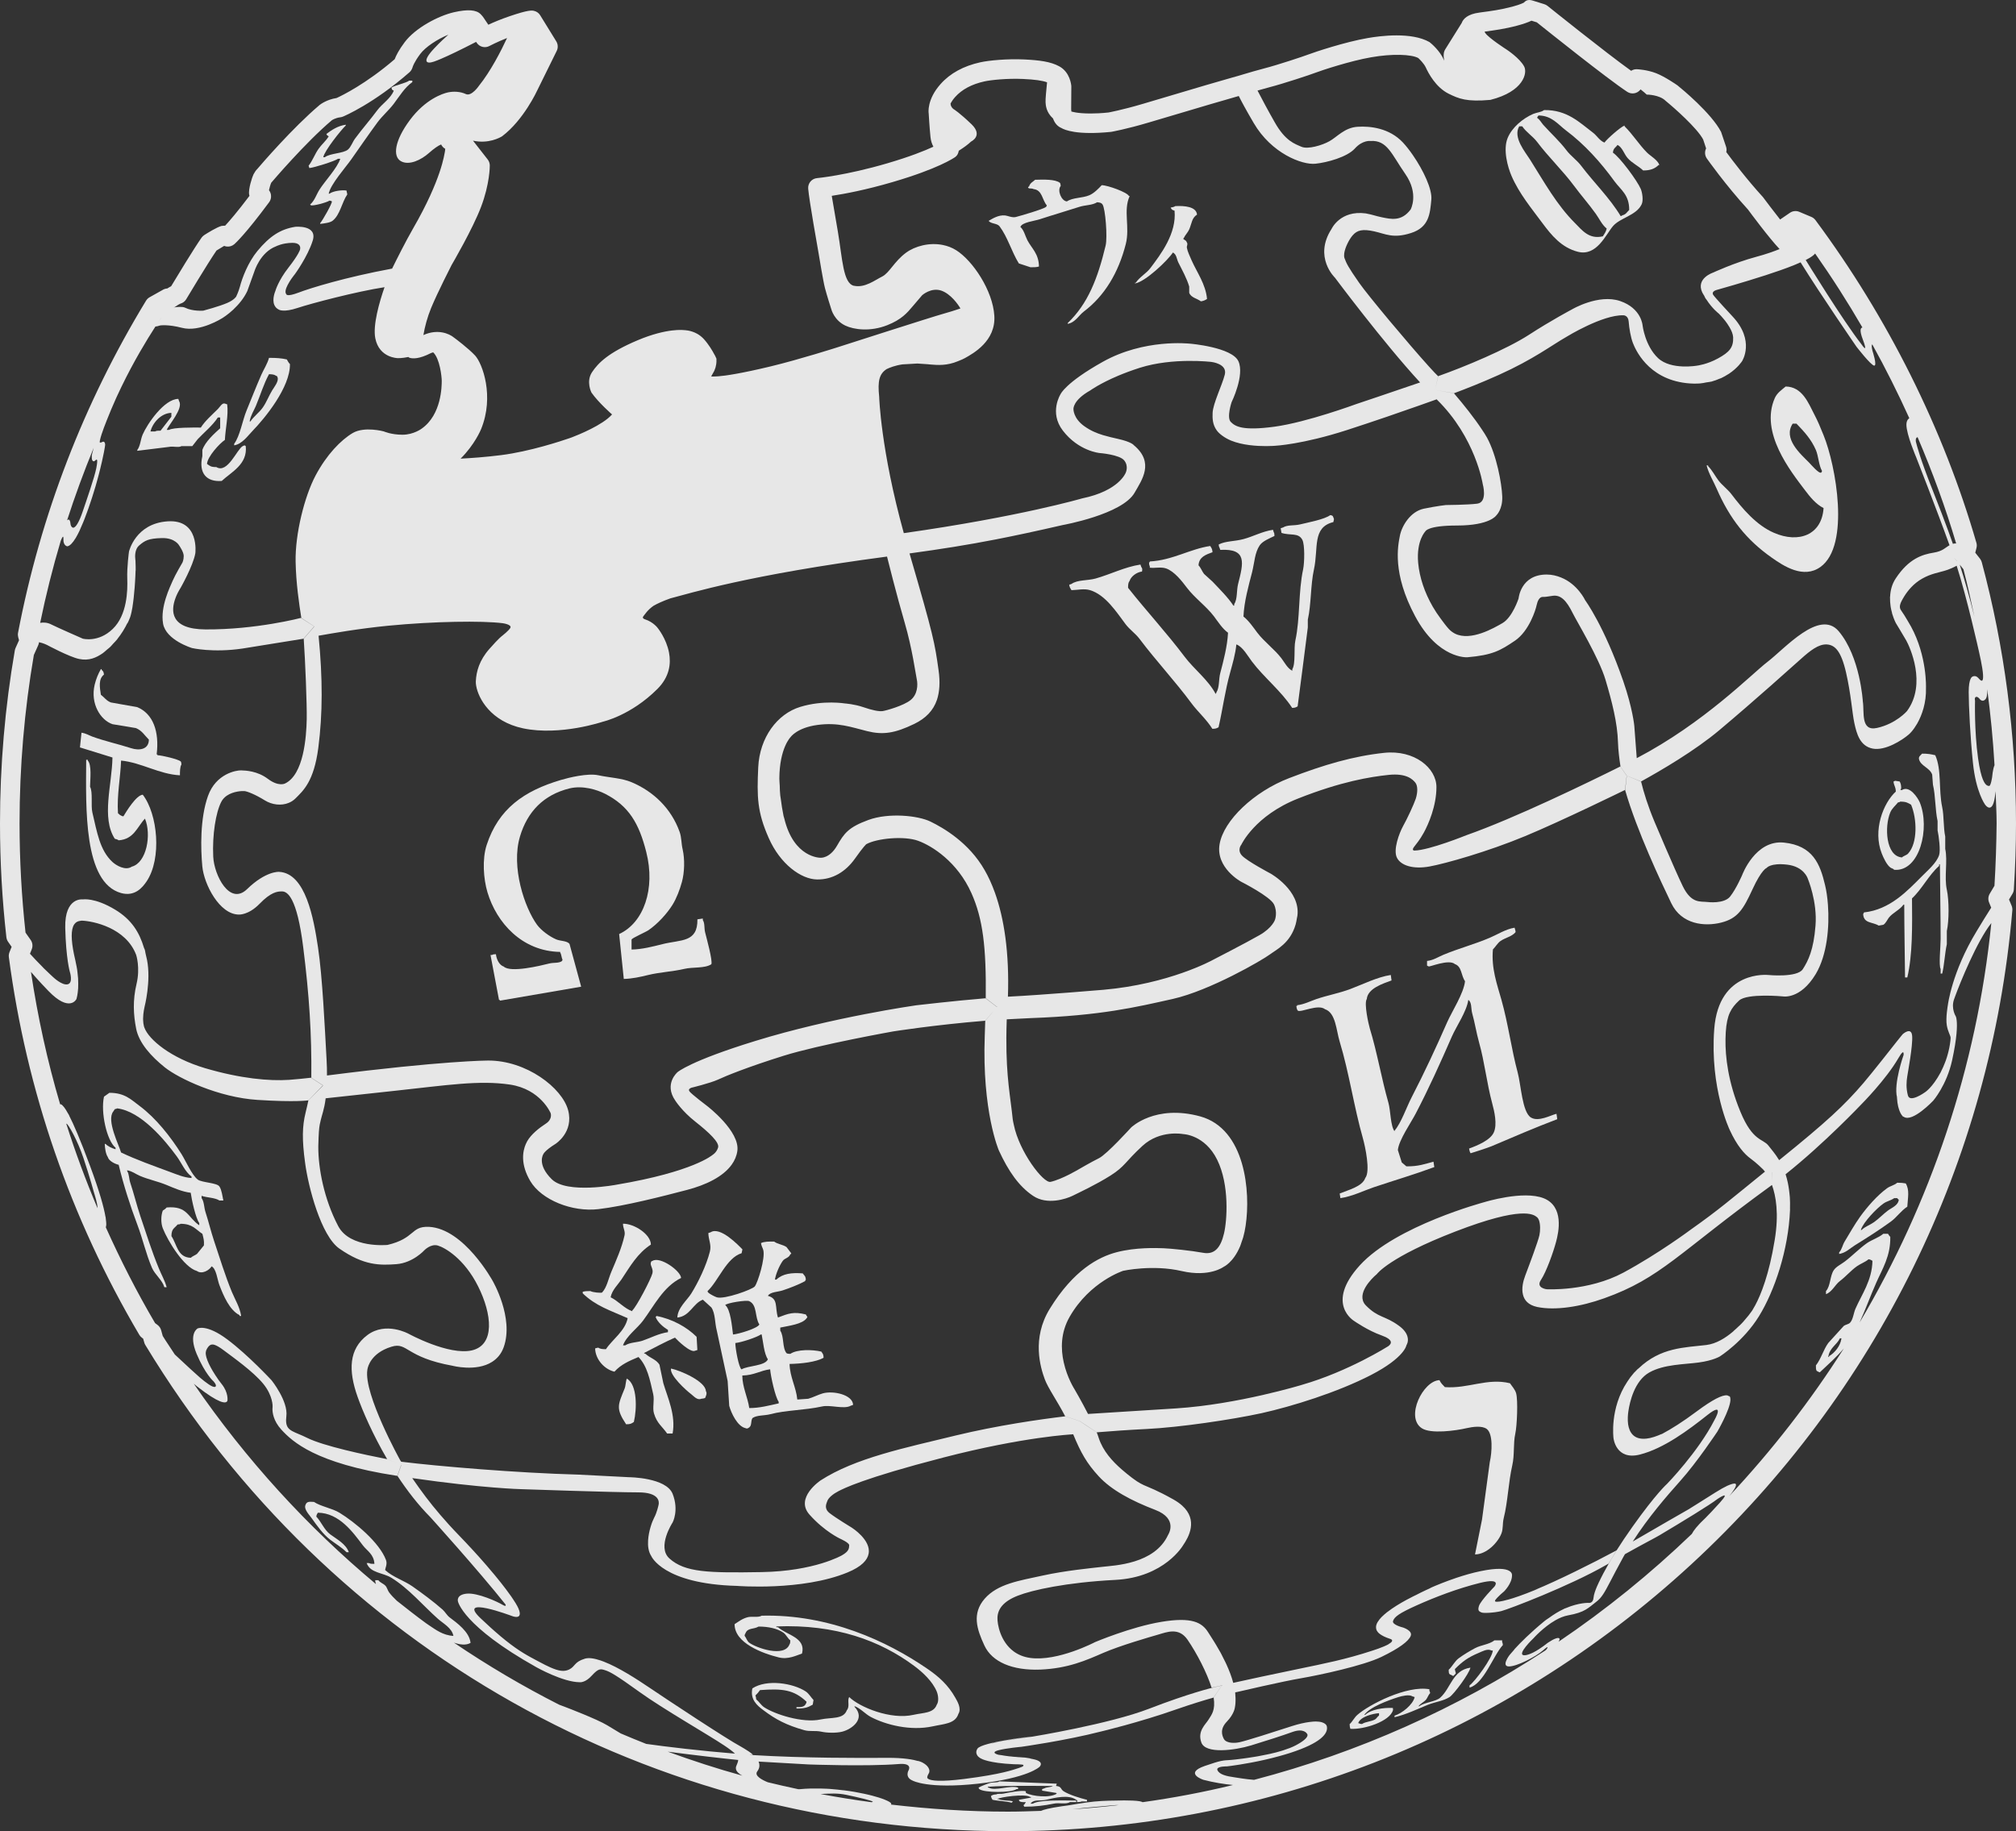 <svg version="1.1" xmlns="http://www.w3.org/2000/svg" xmlns:xlink="http://www.w3.org/1999/xlink" width="799.992" height="726.788" viewBox="0,0,799.992,726.788"><rect x="0" y="0" width="799.992" height="726.788" fill="#333333" stroke="none"/><g transform="translate(159.996,183.394)"><g data-paper-data="{&quot;isPaintingLayer&quot;:true}" fill="#ffffff" fill-rule="nonzero" stroke="none" stroke-width="1" stroke-linecap="butt" stroke-linejoin="miter" stroke-miterlimit="10" stroke-dasharray="" stroke-dashoffset="0" style="mix-blend-mode: normal"><path d="M639.996,143.37c0,8.578 -0.292,17.392 -0.852,26.198c-0.024,0.609 -0.219,1.225 -0.528,1.737l-1.388,2.313l1.047,2.508c0.219,0.568 0.317,1.193 0.268,1.802c-8.497,99.418 -53.734,191.588 -127.36,259.517c-74.056,68.318 -170.365,105.951 -271.187,105.951c-141.133,0 -269.11,-72.133 -342.33,-192.984c-0.187,-0.3 -0.325,-0.625 -0.414,-0.966l-0.438,-1.542l-0.519,-0.381c-0.422,-0.317 -0.771,-0.706 -1.031,-1.161c-27.293,-46.268 -44.71,-96.691 -51.746,-149.865c-0.089,-0.665 0,-1.339 0.243,-1.964l0.86,-2.134l-1.412,-2.013c-0.365,-0.528 -0.592,-1.144 -0.674,-1.794c-1.68,-14.884 -2.532,-30.077 -2.532,-45.156c0,-23.114 1.98,-46.211 5.884,-68.7c0.057,-0.308 0.146,-0.617 0.276,-0.917l1.396,-3.108l-0.333,-1.225c-0.146,-0.56 -0.17,-1.161 -0.065,-1.721c8.944,-46.747 26.027,-91.083 50.796,-131.816c0.341,-0.568 0.836,-1.039 1.42,-1.372l5.308,-2.978c0.528,-0.3 1.112,-0.471 1.696,-0.495c0.487,-0.317 1.023,-0.641 1.534,-0.893c2.224,-3.709 9.106,-15.071 12.084,-19.299c0.292,-0.398 0.657,-0.747 1.079,-1.023c1.412,-0.901 4.894,-3.06 6.801,-3.611c0.487,-0.073 0.99,-0.105 1.461,-0.097c1.656,-1.785 4.788,-5.381 9.658,-11.841c-0.041,-0.154 -0.089,-0.333 -0.122,-0.503c-0.398,-2.151 1.234,-7.085 1.721,-8.026c0.471,-0.893 0.958,-1.607 1.485,-2.118c1.599,-1.875 14.081,-16.402 24.777,-25.443c0.414,-0.308 2.865,-2.151 6.712,-2.743c2.102,-0.958 11.67,-5.6 23.057,-15.404c0.528,-1.404 1.639,-3.676 3.977,-6.777c4.212,-5.6 13.221,-10.412 19.535,-11.865c5.486,-1.242 8.87,-0.998 10.623,0.795c0.146,0.17 0.795,0.852 0.917,1.047l2.102,3.116c2.029,-0.941 4.926,-2.183 8.416,-3.368c7.572,-2.589 8.862,-2.313 9.641,-2.159c1.047,0.219 1.964,0.852 2.516,1.761l6.395,10.372c0.698,1.144 0.763,2.573 0.179,3.766l-7.661,15.542c-0.17,0.357 -5.47,11.898 -14.008,18.35c-0.844,0.528 -5.389,3.092 -11.557,1.753c2.053,2.67 5.835,7.466 5.835,7.466c0.536,0.682 0.82,1.526 0.828,2.386c0,0.292 0.008,7.32 -3.482,16.459c-3.319,8.741 -11.33,22.456 -11.67,23.032c0,0 -5.559,10.835 -8.116,17.027c-1.518,3.685 -2.548,7.58 -3.076,10.786c5.567,-2.548 10.21,-0.617 12.101,0.974c0.406,0.284 5.77,4.277 8.457,7.191c2.881,3.206 7.661,16.093 2.345,29.135c-0.105,0.284 -2.565,6.209 -8.148,11.743c4.131,-0.211 9.804,-0.609 16.069,-1.396c11.451,-1.445 24.063,-5.657 27.042,-6.687c0.422,-0.154 0.649,-0.227 0.649,-0.227c0,0 0.187,-0.073 0.528,-0.195c2.37,-0.909 12.068,-4.805 15.745,-8.968l0.114,-0.032c0,0 -5.381,-4.667 -8.213,-8.716c0,0 -2.24,-4.326 0.195,-8.043c2.459,-3.717 6.509,-7.824 18.22,-12.758c11.703,-4.926 18.301,-3.985 18.301,-3.985c0,0 2.597,-0.032 5.259,1.461c0.876,0.503 1.769,1.169 2.581,2.045c2.021,2.224 3.392,4.61 4.22,6.16c0.211,0.333 0.373,0.641 0.479,0.917c0.227,0.463 0.341,0.739 0.341,0.739c0,0 0.016,0.446 0,1.014c0.008,0.073 0,0.13 0,0.227c-0.016,0.26 -0.049,0.511 -0.073,0.82c-0.024,0.179 -0.049,0.317 -0.097,0.528c-0.081,0.609 -0.26,1.201 -0.511,1.785c-0.016,0.041 -0.032,0.065 -0.049,0.105c-0.057,0.138 -0.081,0.284 -0.162,0.422c-1.079,1.932 -1.201,2.151 -1.201,2.151c0.065,0.016 0.56,0.105 2.905,-0.057c2.556,-0.17 9.057,-1.112 20.752,-3.936c11.719,-2.832 26.465,-7.564 26.465,-7.564c0,0 38.087,-12.255 42.015,-13.31c1.98,-0.536 4.634,-1.38 6.777,-2.102c-0.925,-1.631 -3.879,-5.811 -7.613,-7.093c-4.017,-1.347 -7.531,1.794 -7.572,1.826l-3.798,4.447c-2.151,2.556 -4.391,5.218 -10.064,7.458c-6.817,2.67 -13.212,1.761 -16.613,0.162c-4.358,-2.061 -5.535,-6.233 -5.657,-6.736c-0.016,0 -1.777,-5.592 -2.435,-8.132c-0.698,-2.662 -2.297,-12.401 -2.475,-13.505c-0.373,-2.151 -3.855,-21.604 -4.188,-25.995c-0.162,-2.126 1.412,-3.993 3.538,-4.171c0.114,-0.016 11.338,-1.031 27.878,-5.884c8.992,-2.638 14.803,-4.975 18.269,-6.582c-0.584,-1.079 -0.998,-2.337 -1.152,-3.814c-0.414,-4.017 -0.714,-9.422 -0.714,-9.422c-0.049,-0.122 -0.812,-5.462 4.74,-11.654c3.782,-4.253 9.098,-7.15 15.753,-8.611c3.587,-0.787 10.672,-1.42 17.246,-1.136c6.119,0.292 10.599,0.844 14.065,2.735c4.293,2.329 4.756,7.329 4.796,7.888l-0.065,9.195c0,0 0.065,0.771 0.081,0.852c0.016,-0.032 2.061,0.787 7.686,0.787c1.915,0 4.245,-0.105 7.044,-0.398c-0.049,0 5.356,-0.974 13.634,-3.425c21.564,-6.428 33.185,-9.852 35.49,-10.453c1.404,-0.365 2.93,-0.828 4.634,-1.339c2.362,-0.706 5.056,-1.501 8.156,-2.313c5.3,-1.363 15.582,-4.788 17.514,-5.535c2.459,-0.933 14.543,-4.967 23.503,-6.493c4.967,-0.868 17.295,-2.459 24.445,1.607c0.933,0.714 4.058,3.433 5.64,6.898c0.065,0.17 0.154,0.341 0.235,0.511c-0.43,-1.826 -0.211,-3.043 -0.057,-3.547c0.097,-0.349 0.252,-0.69 0.446,-0.998l6.517,-10.429c0.56,-1.583 2.264,-3.53 7.028,-4.139l0.901,-0.13c3.538,-0.463 7.564,-0.998 12.117,-2.207c3.595,-0.958 4.626,-1.631 4.675,-1.656c0.998,-1.136 2.151,-1.185 3.603,-0.73l4.48,1.396c0.471,0.154 0.901,0.373 1.29,0.682c0.252,0.211 22.789,18.317 33.153,25.751c0.674,-0.438 1.485,-0.665 2.272,-0.625c0.414,0.016 4.139,0.211 7.694,1.607c3.376,1.315 7.897,4.439 8.4,4.788c1.583,1.258 13.505,11.07 17.327,18.496l1.964,5.843c0.243,0.698 0.26,1.445 0.089,2.143c2.483,3.368 8.026,10.713 14.592,17.92c1.477,1.98 4.171,5.543 6.777,8.846l3.831,-2.621c1.096,-0.787 2.548,-0.941 3.758,-0.43l4.805,2.021c0.649,0.268 1.193,0.706 1.615,1.258c28.722,38.671 50.821,82.959 63.879,128.082c0.195,0.657 0.203,1.355 0.032,2.021l-0.479,1.915l1.883,2.386c0.317,0.422 0.568,0.901 0.698,1.404c9.008,33.599 13.578,68.456 13.578,103.614zM625.558,93.994c0,0 -0.771,-1.031 -1.461,-0.779c-0.698,0.268 -0.357,1.469 -0.357,1.469c0,0 -0.341,11.752 1.209,22.903c1.161,8.351 2.662,10.299 3.628,10.786c0.317,0.146 0.576,0.146 0.747,0.179c0.698,0.073 1.209,-3.555 1.209,-3.555c0,0 0.26,-3.206 0.941,-4.691c-0.584,-10.104 -1.55,-20.159 -2.905,-30.15c0.097,2.54 -0.252,3.555 -0.787,4.082c-1.193,1.209 -2.224,-0.243 -2.224,-0.243zM617.702,40.746c1.688,5.356 3.887,12.758 5.811,20.752c-1.355,-6.338 -2.719,-12.693 -4.382,-18.95zM617.67,40.698c0.43,1.355 0.901,2.938 1.388,4.52c-0.471,-1.583 -0.909,-3.076 -1.363,-4.496zM616.541,39.237l-1.12,-1.217v0.008l1.274,1.428l-0.146,-0.17c0,-0.008 -0.016,-0.041 -0.008,-0.049zM600.286,-8.005c0,0 0.016,0.065 0.065,0.235c0.276,1.136 1.623,6.468 6.541,18.861c5.6,14.17 8.026,21.255 8.026,21.255c0,0 0.016,0.049 0.049,0.13c0.097,-0.032 0.154,-0.081 0.284,-0.114c0.349,-0.073 0.665,-0.049 0.998,-0.065c-4.212,-14.227 -9.39,-28.356 -15.331,-42.242c-0.065,0.024 -0.049,0.097 -0.114,0.122c-0.852,0.276 -0.519,1.818 -0.519,1.818zM615.373,37.914l0.016,0.016v0zM614.853,32.249c0,0.016 0.016,0.065 0.016,0.057v0c0,-0.016 -0.016,-0.041 -0.016,-0.057zM555.146,-81.144l1.428,0.982c0,0 14.86,24.201 22.05,33.348c0,0 1.177,1.769 1.461,1.574c0.179,-0.146 0.032,-0.998 -0.868,-3.384c-1.436,-3.79 -0.876,-4.683 -0.162,-4.788c-5.827,-10.055 -12.101,-19.859 -18.772,-29.363c-0.268,0.268 -0.463,0.528 -0.787,0.779c-0.876,0.682 -1.964,1.307 -2.946,1.802zM540.505,-74.115c-8.879,2.873 -18.131,5.47 -19.445,5.843c-0.438,0.138 -0.722,0.3 -0.941,0.471c-0.787,0.609 -0.333,1.331 -0.333,1.331c0.219,0.617 7.669,8.603 7.669,8.603c9.155,9.69 3.839,17.822 3.839,17.822c0,0 -1.647,2.63 -5.243,5.024c-0.081,0.065 -0.187,0.105 -0.276,0.154c-0.852,0.544 -1.753,1.071 -2.792,1.558c-0.179,0.081 -0.422,0.138 -0.609,0.211c-1.006,0.43 -2.029,0.836 -3.206,1.152c-0.617,0.154 -1.363,0.203 -2.045,0.325c-0.828,0.154 -1.615,0.349 -2.532,0.414c-1.664,0.114 -3.474,0.089 -5.413,-0.13c-15.493,-1.761 -20.33,-13.732 -21.198,-15.915c-0.86,-2.191 -1.51,-5.973 -1.68,-8.513c-0.187,-2.548 -2.094,-2.492 -2.118,-2.492c-8.302,-0.227 -22.424,8.465 -22.424,8.465c-6.403,3.652 -13.058,8.911 -27.017,15.209c-6.817,3.068 -13.164,5.559 -17.757,7.272l-7.117,-1.266l7.117,1.299c3.831,4.447 8.148,9.909 11.046,14.316c0.779,1.152 1.526,2.305 2.053,3.271c3.831,7.044 5.843,18.147 6.046,23.325c0.195,5.17 -2.321,7.483 -2.321,7.483c0,0 -2.435,4.066 -15.639,4.066c-11.784,0 -12.531,2.305 -12.531,2.305c0,0 -3.668,3.62 -2.873,12.547c0.536,5.778 2.54,11.719 5.787,17.36c0.95,1.623 1.98,3.206 3.157,4.764c1.023,1.363 2.005,2.759 3.189,4.058c0.763,0.828 1.599,1.428 2.492,1.891c6.273,3.1 15.444,-2.24 18.845,-4.204c3.96,-2.313 6.379,-9.788 6.379,-9.788c0,0 0.787,-9.479 11.119,-9.479c2.151,0 4.009,0.495 5.689,1.161c6.647,2.63 9.641,9.09 9.641,9.09c0,0 7.458,10.055 15.071,32.017c3.733,10.794 4.391,17.725 4.391,17.725l0.974,12.888c26.839,-14.065 45.521,-33.356 51.908,-38.241c6.866,-5.259 20.598,-21.068 28.202,-12.174c8.603,10.161 9.601,27.886 9.601,27.886c0.682,4.188 -1.014,12.011 5.665,10.526c7.564,-1.688 11.849,-6.671 11.849,-6.671c8.002,-10.826 1.047,-25.662 -0.284,-28.04c-1.355,-2.354 -4.147,-6.947 -4.147,-6.947c0,0 -0.698,-1.323 -1.323,-3.352c-0.024,-0.049 -0.041,-0.081 -0.057,-0.13c-0.057,-0.219 -0.105,-0.519 -0.17,-0.755c-0.179,-0.641 -0.333,-1.315 -0.463,-2.053c-0.049,-0.26 -0.065,-0.511 -0.097,-0.779c-0.13,-0.876 -0.17,-1.794 -0.17,-2.759c0.016,-0.154 -0.024,-0.3 -0.016,-0.463c0.008,-0.041 0.032,-0.073 0.041,-0.114c0.105,-2.394 0.674,-4.91 2.232,-7.272c5.194,-7.872 10.51,-9.495 15.103,-10.242c3.595,-0.584 4.593,-2.021 6.241,-2.93c-5.162,-14.397 -13.245,-34.954 -13.245,-34.954c0,0 -3.863,-8.976 -3.863,-12.888c0,-2.005 1.136,-2.565 1.136,-2.565l0.016,-0.016c-4.488,-9.917 -9.382,-19.713 -14.698,-29.29c-0.519,0.317 0.114,2.67 0.114,2.67c0,0 1.923,5.843 0.649,5.754c-1.282,-0.073 -7.036,-7.515 -7.036,-7.515c0,0 -14.17,-20.565 -22.099,-33.364l-0.065,-0.114c-0.016,0 -0.016,0 -0.016,0c-0.187,0.089 -0.284,0.122 -0.284,0.122c-0.398,0.187 -0.836,0.373 -1.299,0.56c-0.162,0.065 -0.3,0.138 -0.471,0.203c-0.195,0.089 -0.438,0.17 -0.649,0.268c-3.133,1.274 -7.166,2.662 -11.297,4.009zM484.904,130.239l0.625,-5.551c-0.008,-0.032 -0.024,-0.081 -0.032,-0.114l-0.641,5.486c-0.024,0.016 -0.024,0.016 -0.041,0.016l-0.008,0.057c-0.089,0.065 -0.17,0.097 -0.17,0.097c0,0 -24.631,12.076 -39.402,18.22c-14.779,6.144 -31.595,10.899 -37.982,12.06c-6.355,1.152 -11.297,-0.308 -12.904,-3.457c-1.615,-3.157 0.917,-9.836 2.443,-12.604c1.566,-2.776 4.212,-8.448 5.024,-10.843c0.812,-2.605 0.812,-5.153 -0.17,-6.371c-1.006,-1.234 -3.425,-3.847 -10.672,-3.076c-7.215,0.771 -18.747,2.605 -35.872,9.382c-17.149,6.752 -22.497,18.285 -22.497,18.285c0,0 -0.438,0.511 -0.641,1.282c-0.203,0.812 -0.17,1.899 0.828,3.011c1.996,2.232 11.459,7.223 11.459,7.223c0,0 11.906,6.704 10.591,16.751c0,0.024 -0.016,0.049 -0.016,0.081c-0.032,0.308 -0.122,0.536 -0.17,0.82c-0.146,0.876 -0.3,1.777 -0.528,2.565c-2.143,7.377 -7.45,9.812 -10.145,11.816c-3.092,2.313 -23.844,14.373 -38.582,17.7c-14.754,3.303 -28.511,6.598 -56.266,7.604c-3.238,0.138 -6.46,0.317 -9.633,0.487c0,0.057 0,0.105 0,0.138c-0.097,2.621 -0.138,5.032 -0.154,7.272c-0.073,15.834 1.631,23.316 2.532,32.268c0.081,0.714 0.284,1.461 0.43,2.191c2.159,10.713 11.727,23.268 14.568,22.643c4.569,-1.006 11.289,-5.04 11.289,-5.04c0,0 4.813,-2.808 7.953,-4.366c3.116,-1.542 12.758,-12.19 12.758,-12.19c0,0 9.512,-9.284 27.423,-4.382c17.879,4.951 20.03,29.906 18.001,43.33c-0.243,1.696 -0.576,3.214 -0.958,4.585c-0.17,0.641 -0.398,1.169 -0.584,1.729c-0.219,0.633 -0.422,1.339 -0.649,1.899c-2.743,6.509 -6.541,8.156 -6.541,8.156c0,0 -5.559,4.22 -16.572,1.696c-11.614,-2.703 -23.276,-0.122 -23.276,-0.122c0,0 -13.188,4.22 -21.247,18.236c-3.66,6.379 -3.538,12.855 -2.362,18.098c1.388,6.217 4.261,10.64 4.261,10.64c0,0 2.735,4.65 5.381,9.844c0.26,0 10.697,-0.649 34.873,-2.199c24.647,-1.591 50.025,-9.357 50.025,-9.357c18.553,-5.348 34.265,-15.347 34.265,-15.347c1.242,-0.925 2.248,-2.516 -2.759,-4.301c-5.308,-1.859 -10.761,-5.665 -10.761,-5.665c0,0 -11.719,-6.825 2.216,-22.123c14.349,-15.736 49.498,-25.094 49.498,-25.094c0,0 15.306,-4.74 23.454,-1.526c8.124,3.238 6.006,13.367 4.902,17.368c-1.063,3.993 -3.839,11.833 -5.981,15.047c-2.167,3.222 2.281,3.709 2.281,3.709c0,0 16.434,0.925 30.458,-6.614c13.959,-7.531 26.717,-17.067 26.717,-17.067c11.192,-7.913 15.347,-11.597 29.379,-22.959l0.105,0.008c-0.601,-0.795 -1.031,-1.161 -1.031,-1.161c0,0 -2.313,-2.321 -4.723,-4.074c-2.435,-1.761 -5.381,-5.064 -8.262,-11.33c0,0 -7.929,-16.402 -6.16,-40.059c1.769,-23.674 21.466,-21.474 21.466,-21.474c0,0 11.468,1.128 13.675,-2.305c2.191,-3.4 4.293,-7.702 5.04,-17.262c0.795,-9.593 -3.076,-18.723 -3.076,-18.723c0,0 -1.445,-4.731 -8.148,-5.502c-6.704,-0.787 -8.173,1.315 -8.173,1.315c0,0 -1.972,0.56 -5.6,8.465c-3.66,7.937 -5.835,11.565 -12.45,13.221c-6.582,1.639 -15.696,0.771 -19.786,-7.702c-4.009,-8.327 -13.659,-28.689 -18.293,-44.839zM543.305,281.889v-0.008c-0.008,0.008 -0.016,0.016 -0.032,0.024l-0.13,5.024c-0.065,0.049 -0.138,0.089 -0.235,0.17c-37.105,26.96 -43.825,36.764 -66.306,44.783c-9.414,3.376 -19.429,4.951 -26.62,3.449c-3.538,-0.763 -5.145,-2.694 -5.657,-4.999c-0.568,-2.37 0.049,-5.153 0.941,-7.499c1.761,-4.65 5.072,-13.488 5.608,-15.964c0.39,-1.834 0.406,-4.326 -0.162,-5.949c-0.195,-0.511 -0.463,-0.958 -0.795,-1.217c-1.363,-1.136 -5.819,-4.561 -32.292,5.649c-26.465,10.201 -31.237,16.913 -31.237,16.913c0,0 -7.061,5.754 -5.543,10.559c0.211,0.674 0.592,1.331 1.201,1.932c4.951,5.016 7.418,3.912 13.001,7.978c2.126,1.526 3.076,3.011 3.441,4.261c0.633,2.086 -0.381,3.522 -0.381,3.522c0,0 -0.649,4.878 -14.04,11.808c-13.383,6.915 -31.473,12.498 -43.435,15.16c-11.963,2.597 -32.544,5.64 -45.667,6.282c-6.622,0.317 -14.04,0.844 -19.729,1.315l-6.541,-4.318c0.024,0 0.049,-0.008 0.073,-0.008l-0.081,-0.057l0.471,-0.438l-0.471,0.438v0l-0.041,0.049c0,0.008 0,0.016 0,0.016l-0.016,-0.016v-0.008v-0.008v-0.008l-0.016,0.016h0.016l-0.016,0.016l0.032,0.016v0v-0.008l0.016,0.008l2.597,1.729l3.944,2.581c0.3,0.739 0.625,1.615 0.812,2.272c1.68,5.121 5.316,9.171 9.244,12.571c1.299,1.136 2.646,2.207 3.96,3.214c0.463,0.365 0.86,0.625 1.266,0.909c0.154,0.122 0.341,0.252 0.511,0.357c0.065,0.057 0.138,0.097 0.211,0.154c0.958,0.609 1.777,1.055 2.63,1.453c2.305,1.055 4.967,1.883 11.8,5.713c1.38,0.779 2.516,1.583 3.449,2.418c6.436,5.762 2.63,12.514 0.398,15.761c0,0 -7.296,12.734 -26.871,13.748c-19.575,1.014 -33.015,4.034 -38.728,6.273c-5.713,2.232 -7.953,5.251 -8.067,8.724c-0.089,2.597 1.152,9.471 6.395,13.358c1.753,1.299 3.936,2.264 6.687,2.63c10.932,1.453 25.629,-6.282 25.629,-6.282c0,0 14.211,-6.03 26.295,-8.043c12.092,-2.021 16.15,0.219 18.593,4.123c0.381,0.609 0.998,1.55 1.688,2.646c0.252,0.365 0.487,0.771 0.755,1.201c0.235,0.39 0.463,0.739 0.722,1.185c0.576,0.95 1.169,1.972 1.785,3.084c0.097,0.17 0.187,0.39 0.3,0.576c0.528,0.99 1.047,2.029 1.558,3.1c0.154,0.3 0.276,0.584 0.422,0.885c1.079,2.362 2.061,4.845 2.727,7.377l-0.065,0.016l0.008,0.024c6.225,-1.372 15.46,-3.384 26.133,-5.576c10.291,-2.143 18.439,-3.717 29.054,-7.191c0,0 4.293,-1.323 6.598,-2.621l-0.138,0.041c0.3,-0.179 0.544,-0.333 0.763,-0.503c0.065,-0.049 0.162,-0.114 0.235,-0.17c0.162,-0.13 0.227,-0.243 0.333,-0.373c0.081,-0.138 0.146,-0.252 0.146,-0.381c0,-0.049 0.008,-0.13 -0.032,-0.187c-0.097,-0.187 -0.3,-0.365 -0.779,-0.511c-4.025,-1.29 -4.918,-2.751 -4.918,-2.751c-0.487,-0.576 -0.657,-1.185 -0.665,-1.826c0,-0.041 -0.008,-0.073 -0.008,-0.122c0.024,-0.609 0.219,-1.217 0.568,-1.842c0.049,-0.089 0.114,-0.17 0.17,-0.26c0.381,-0.633 0.868,-1.242 1.469,-1.859c0.097,-0.097 0.195,-0.179 0.3,-0.276c0.471,-0.487 1.031,-0.95 1.599,-1.412c0.179,-0.146 0.308,-0.276 0.479,-0.414l-0.154,0.154c4.723,-3.685 11.508,-6.825 11.508,-6.825c0,0 2.475,-1.323 6.314,-3.019c-0.511,0.195 -0.779,0.317 -0.779,0.317c-0.016,0.008 -0.032,0.008 -0.089,0c2.735,-1.209 6.371,-2.686 10.396,-4.042c0.057,-0.024 0.146,-0.049 0.211,-0.073c2.995,-0.998 6.192,-1.94 9.495,-2.621c6.736,-1.404 9.844,-0.974 11.281,-0.17c1.428,0.771 1.193,1.915 1.193,1.915c0,3.149 -3.108,6.257 -3.108,6.257c0,0 -2.581,2.102 -3.579,3.555c-0.032,0.049 0,0.073 -0.016,0.122c-0.049,0.13 -0.097,0.243 0,0.333c0.016,0.016 0.089,0.016 0.114,0.032c0.503,0.252 2.183,0.057 5.007,-0.747c-0.089,0.032 -0.122,0.049 -0.211,0.081c2.654,-0.73 6.306,-1.988 10.932,-3.896c0.43,-0.162 0.901,-0.39 1.363,-0.568c-0.454,0.154 -0.933,0.365 -1.363,0.519c8.765,-3.579 22.667,-10.486 32.333,-15.671c0.024,-0.032 0.065,-0.073 0.065,-0.073c0,0 0.016,0 0.016,-0.008c1.712,-2.703 3.758,-5.795 6.217,-9.252c9.447,-13.318 13.74,-17.059 13.74,-17.059c0,0 12.328,-12.652 18.812,-25.321c0,0 4.512,-7.807 -2.841,-1.972c-7.377,5.851 -17.165,13.204 -26.709,15.639c-9.577,2.443 -10.494,-6.493 -10.494,-6.493c0,0 -1.607,-11.784 5.47,-22.408c0.812,-1.274 1.68,-2.435 2.532,-3.376c0.049,-0.049 0.097,-0.122 0.146,-0.187c0.162,-0.179 0.317,-0.292 0.479,-0.463c0.292,-0.308 0.609,-0.641 0.885,-0.925c0.13,-0.13 0.284,-0.187 0.422,-0.325c8.765,-8.375 18.179,-8.254 26.863,-9.293c3.985,-0.479 7.686,-2.832 10.648,-5.348c0.162,-0.146 0.235,-0.252 0.406,-0.406c0.609,-0.511 1.185,-1.047 1.696,-1.558c0.162,-0.154 0.365,-0.325 0.544,-0.487c0.479,-0.43 0.917,-0.941 1.38,-1.42c0.933,-1.063 1.696,-1.972 2.102,-2.492c0.381,-0.495 0.771,-0.982 1.136,-1.526c0.13,-0.17 0.195,-0.292 0.365,-0.519c0.398,-0.641 0.795,-1.363 1.185,-2.061c2.191,-4.09 5.478,-12.084 7.71,-25.881c1.712,-10.372 0.511,-17.416 -1.112,-21.88l0.162,-4.902c-0.016,-0.041 -0.041,-0.097 0.008,-0.065zM165.607,404.185c13.829,-8.919 33.258,-12.872 53.629,-17.838c16.629,-4.017 33.502,-6.42 43.476,-7.613l5.835,1.94l0.016,-0.016l-5.884,-1.956c-3.173,-6.127 -6.785,-11.135 -8.1,-14.714c-1.688,-4.585 -5.259,-16.183 2.029,-27.983c9.406,-15.258 19.251,-20.517 26.538,-22.408c7.466,-1.956 15.68,-1.68 18.593,-1.566c2.914,0.114 10.859,0.917 15.688,1.802c4.805,0.901 7.044,-2.475 8.27,-7.613c1.25,-5.145 2.24,-19.34 -2.694,-29.314c-4.91,-9.99 -13.521,-10.193 -13.521,-10.193c0,0 -9.082,-1.794 -16.126,4.683c-7.036,6.493 -6.842,8.059 -12.661,11.768c-5.811,3.676 -12.636,6.825 -15.087,8.051c-2.475,1.209 -10.096,3.806 -15.68,0c-5.616,-3.79 -9.747,-9.731 -13.561,-18.009c0,0 -6.712,-15.436 -5.592,-45.554c0.073,-2.037 0.138,-4.009 0.195,-5.916l3.303,-3.823l-0.763,0.86l-2.5,2.873c-0.016,0 -0.032,0 -0.057,0.008l-0.073,0.081c-20.208,1.656 -36.399,4.228 -36.399,4.228c0,0 -29.33,5.227 -43.557,9.682c-14.227,4.456 -22.911,7.994 -26.051,9.471c-3.165,1.428 -10.542,3.214 -10.542,3.214c0,0 -0.755,0.252 -0.933,0.755c-0.024,0.195 0.016,0.422 0.211,0.698c0.771,1.079 7.053,5.827 7.053,5.827c0,0 13.083,10.007 11.93,17.838c-0.284,1.972 -1.063,3.758 -2.216,5.373c-3.433,4.829 -10.275,8.108 -17.806,10.072c-9.203,2.41 -24.745,6.411 -35.109,7.613c-10.38,1.234 -22.578,-3.636 -27.025,-11.127c-3.92,-6.622 -3.076,-11.76 -1.777,-14.73c0,0 0,0 0.008,-0.008c0.17,-0.39 0.357,-0.755 0.528,-1.063c0.008,-0.008 0.008,-0.016 0.008,-0.016c0.016,-0.016 0.024,-0.032 0.032,-0.057c1.526,-2.67 4.642,-5.17 7.361,-6.931c1.355,-0.868 1.834,-1.883 1.996,-2.703c0.138,-0.836 -0.073,-1.445 -0.073,-1.445c0,0 -3.928,-9.52 -16.142,-11.354c-12.206,-1.834 -25.41,0.284 -45.05,2.394c-11.695,1.266 -21.815,2.354 -28.121,3.052l0.016,0.081c-0.26,2.175 -0.665,3.896 -1.047,5.3c-0.365,1.347 -0.698,2.394 -0.876,3.198c-0.162,0.763 -0.292,1.331 -0.414,1.834c-0.268,1.404 -0.43,3.189 -0.568,8.319c0,0.252 -0.008,0.454 -0.008,0.739c0,8.181 2.207,20.452 7.897,31.246c4.699,8.927 19.575,7.475 19.575,7.475c10.989,-2.605 9.211,-7.458 16.264,-7.166c0.073,0.008 0.13,-0.016 0.227,-0.008v0h0.008c13.927,0.779 25.199,21.409 25.199,21.409c0,0 8.586,14.673 4.399,26.368c-0.998,2.776 -2.678,4.585 -4.626,5.827c-6.314,4.009 -15.671,1.526 -15.671,1.526c-18.666,-3.36 -17.83,-9.52 -24.177,-7.572c-1.136,0.341 -2.143,0.739 -3.027,1.185c-6.192,3.108 -6.598,8.01 -6.598,8.01c-1.542,9.641 13.018,35.855 13.018,35.855l0.414,0.617v-0.016c0.154,0.024 0.243,0.041 0.243,0.041c14.138,1.753 45.886,4.447 69.933,5.08l20.314,1.039c0,0 14.665,0.097 17.23,6.631c2.556,6.533 0,11.297 0,11.297c0,0 -6.395,9.739 -1.282,14.324c6.192,5.576 15.485,5.754 36.569,5.405c21.093,-0.349 31.911,-6.671 31.911,-6.671c2.743,-1.574 2.8,-2.703 2.857,-3.969c0.065,-1.006 -3.595,-2.613 -3.595,-2.613c0,0 -6.225,-2.873 -12.157,-9.56c-5.949,-6.671 4.391,-13.561 4.374,-13.561zM-0.846,398.001v0v0.016v0v-0.008c0,0 0.008,0 0.008,0.008l0.041,-1.096zM-31.873,247.365l-0.024,0.016l0.024,0.016c0,-0.016 0,-0.032 0,-0.032zM211.81,94.359c-1.461,4.285 -4.431,7.329 -8.935,9.528c-7.832,3.798 -12.539,4.464 -18.796,2.897c-6.265,-1.558 -11.524,-3.571 -19.705,-2.451c-8.164,1.112 -10.64,4.813 -10.64,4.813c0,0 -4.391,4.301 -4.472,16.442c0,0.885 0.122,1.964 0.162,2.93c0.041,1.266 0.041,2.41 0.203,3.814c0.041,0.438 0.17,0.982 0.219,1.436c0.276,2.118 0.584,4.277 1.096,6.728c0.073,0.325 0.17,0.536 0.252,0.836c3.79,15.931 14.422,15.712 14.422,15.712c0,0 3.563,0.333 6.493,-4.715c2.905,-5.048 4.577,-7.385 12.523,-10.299c7.945,-2.914 19.599,-1.794 24.623,0.665c5.032,2.459 15.225,8.278 21.474,19.259c1.51,2.613 2.881,5.608 4.09,8.984c3.628,10.137 5.746,23.755 5.153,41.244c0.162,-0.008 0.325,-0.008 0.479,-0.024c13.651,-0.69 37.414,-2.711 37.414,-2.711c26.068,-2.289 43.208,-11.743 43.208,-11.743c0,0 13.756,-7.069 18.788,-9.982c5.097,-2.922 6.087,-6.071 6.087,-6.071c0,0 1.088,-2.938 -0.39,-6.087c-1.477,-3.149 -13.001,-8.984 -13.001,-8.984c0,0 -10.21,-5.47 -8.595,-14.917c1.607,-9.447 13.61,-20.841 27.569,-26.214c13.967,-5.381 25.565,-8.741 37.673,-10.039c12.125,-1.307 20.809,6.054 20.809,13.586c0,7.531 -3.222,14.827 -5.007,18.074c-1.785,3.23 -2.897,4.293 -3.928,5.738c-1.071,1.428 0.252,1.38 0.252,1.38c5.941,-0.154 20.508,-6.071 20.508,-6.071c19.04,-6.671 48.248,-20.874 61.136,-27.293l2.524,3.66l0.008,-0.041c0,-0.008 0,-0.016 0,-0.024l-2.451,-3.53c-0.479,-3.076 -0.901,-6.574 -0.998,-9.609c-0.203,-7.71 -2.41,-16.288 -4.951,-24.85c-2.548,-8.603 -11.346,-23.097 -12.993,-26.425c-2.532,-5.17 -4.837,-7.369 -7.945,-6.931c-3.084,0.438 -2.63,0.438 -3.993,0.438c-1.299,0 -2.061,1.639 -2.41,3.295c-0.317,1.647 -2.922,10.218 -8.578,14.073c-5.851,3.96 -8.927,5.73 -18.942,6.598c0,0 -11.557,0.779 -20.671,-16.28c-9.179,-17.092 -6.833,-27.967 -6.071,-31.927c0.763,-3.96 4.188,-9.682 9.544,-10.778c5.389,-1.096 8.684,-1.436 8.684,-1.436c0,0 8.716,-0.065 12.458,-0.544c4.277,-0.552 2.191,-7.815 2.191,-7.815c0,0 -2.8,-18.431 -18.236,-33.55l-0.016,-0.065c-0.089,0.032 -0.097,0.032 -0.17,0.065c-0.333,0.122 -2.776,0.998 -6.72,2.386c-6.695,2.37 -17.749,6.209 -28.77,9.771c-17.611,5.689 -28.348,6.217 -28.348,6.217c0,0 -1.469,0.138 -3.668,0.138c-3.676,0.008 -9.43,-0.333 -13.967,-2.199c-1.445,-0.609 -2.565,-1.282 -3.506,-1.98c-0.925,-0.674 -1.656,-1.372 -2.175,-2.102c-1.623,-2.256 -1.704,-4.699 -1.607,-6.915c0.154,-3.701 3.749,-10.908 4.845,-15.217c1.047,-4.301 -5.324,-4.991 -5.324,-4.991c0,0 -15.193,-1.842 -28.332,2.297c-3.287,1.047 -6.152,2.126 -8.627,3.165c-7.385,3.116 -11.094,5.835 -11.094,5.835c-7.069,3.977 -6.687,7.434 -6.687,7.434c0,0 -0.114,3.62 4.277,6.752c2.516,1.802 4.926,2.8 7.466,3.571c1.875,0.568 3.823,1.014 6.022,1.51c5.186,1.161 6.135,2.418 6.135,2.418v0.008c0.016,0.016 0.032,0.032 0.049,0.049c8.294,6.915 3.181,13.821 0.317,18.853c-4.91,8.635 -28.551,12.847 -28.551,12.847c-10.21,2.354 -18.585,4.147 -26.368,5.673c-11.597,2.256 -21.815,3.863 -34.403,5.592c9.593,32.926 10.007,35.482 11.524,46.341c0.682,4.756 0.398,8.595 -0.633,11.76zM339.016,-147.449c1.55,3.003 3.96,7.556 6.793,12.523c2.126,3.79 4.155,5.957 5.965,7.32c1.818,1.355 3.425,1.915 4.691,2.467c2.516,1.096 8.132,-0.552 11.086,-2.207c3.003,-1.656 5.981,-5.397 11.143,-5.73c5.178,-0.341 12.644,0.56 17.952,6.168c1.315,1.404 2.719,3.189 4.074,5.17c4.074,5.908 7.694,13.488 7.264,17.619c-0.519,5.511 -0.86,10.916 -8.035,13.204c-7.166,2.321 -10.12,0.333 -14.649,-0.657c-4.512,-0.982 -6.72,-0.552 -8.578,1.639c-1.412,1.656 -2.946,4.731 -3.295,7.044c-0.097,0.763 -0.081,1.445 0.105,1.964c0.779,2.094 1.445,3.53 5.827,9.804c1.785,2.565 6.655,8.586 12.06,15.063c5.543,6.631 11.614,13.699 15.598,18.114c1.615,1.785 2.914,3.157 3.644,3.847v0.008c0,0 0,0 0,0.016l-0.592,2.767l-0.56,2.638l-0.008,-0.008v0.008h0.008h-0.016v0.016h0.008h0.008v0l0.024,0.008l-0.016,-0.008c0,0 0,0 -0.008,0v-0.016l1.185,-5.429c10.477,-3.693 27.196,-10.688 36.042,-16.418c8.822,-5.73 17.1,-10.104 17.1,-10.104c0,0 10.494,-6.209 19.064,-3.295c8.522,2.905 8.919,9.715 8.919,9.715c0,0 0.966,8.051 6.119,12.92c5.153,4.869 15.534,3.003 15.534,3.003c0,0 3.977,-0.471 8.351,-2.905c4.391,-2.427 6.103,-4.269 5.933,-8.351c-0.073,-1.29 -0.682,-2.711 -1.485,-4.058c-0.503,-0.876 -1.104,-1.729 -1.68,-2.475c-0.17,-0.203 -0.317,-0.39 -0.479,-0.584c-0.398,-0.471 -0.755,-0.893 -1.071,-1.242c-0.592,-0.657 -1.014,-1.071 -1.014,-1.071c0,0 -2.54,-1.891 -4.902,-5.584c-0.032,-0.041 -0.17,-0.179 -0.17,-0.179c-0.292,-0.414 -0.495,-0.828 -0.641,-1.217c-0.276,-0.479 -0.56,-0.852 -0.812,-1.372c-2.638,-5.632 4.293,-7.88 4.293,-7.88c0,0 8.351,-3.896 16.994,-6.225c4.139,-1.104 7.215,-2.232 9.398,-3.116c-4.147,-4.358 -11.614,-14.43 -12.523,-15.671c-8.968,-9.82 -16.045,-19.859 -16.345,-20.281c-0.82,-1.185 -0.933,-2.719 -0.284,-3.993l-1.177,-3.555c-2.378,-4.52 -11.541,-12.604 -14.844,-15.29c-2.516,-2.548 -7.556,-2.524 -7.556,-2.524c-0.333,-0.373 -1.428,-1.258 -2.427,-2.061l-0.162,0.187c-1.266,1.534 -3.474,1.867 -5.137,0.779c-8.059,-5.316 -31.749,-24.282 -35.888,-27.585l-2.11,-0.649c-1.396,0.665 -3.263,1.315 -5.657,1.956c-4.959,1.323 -9.179,1.875 -12.92,2.378c0.073,0.179 0.073,0.333 0.235,0.56c1.51,2.11 8.489,6.574 8.489,6.574c0,0 5.202,3.392 6.947,6.704c1.363,2.524 -0.138,9.926 -13.415,13.261c-9.366,0.828 -12.433,-0.406 -16.645,-2.5c-5.032,-2.556 -7.929,-8.091 -8.96,-10.348c-0.747,-1.623 -2.565,-3.384 -3.011,-3.774c-2.727,-1.477 -10.291,-1.769 -18.674,-0.292c-8.294,1.428 -19.827,5.251 -22.026,6.103c-2.264,0.876 -12.872,4.382 -18.382,5.803c-1.721,0.446 -3.279,0.893 -4.699,1.307zM188.883,-25.876c0,0 0.584,20.906 9.771,54.083c46.057,-6.541 70.745,-13.789 70.745,-13.789c14.714,-3.011 17.311,-10.185 17.311,-10.185c0,0 1.274,-2.556 -0.584,-4.878c-1.834,-2.337 -9.779,-2.946 -9.779,-2.946c0,0 -8.327,-0.739 -14.584,-8.903c-5.567,-7.223 -0.885,-14.503 -0.885,-14.503c0,0 1.94,-4.504 16.662,-12.758c16.572,-9.301 34.273,-7.247 34.589,-7.247c0.26,0 16.783,1.436 19.307,6.996c2.532,5.551 -2.711,16.231 -2.711,16.231c0,0 -2.07,6.127 -0.3,7.864c1.729,1.745 4.593,3.603 17.4,1.859c12.839,-1.761 32.341,-8.96 32.341,-8.96c0,0 14.332,-4.796 25.362,-8.595c-14.616,-15.85 -33.794,-41.577 -33.794,-41.577c0,0 -8.603,-8.14 -1.331,-19.372c0,0 3.409,-7.483 13.537,-6.144c3.246,0.617 3.547,0.95 6.355,1.534c3.741,0.771 7.832,1.753 11.476,-3.084c0,0 3.409,-6.16 -2.11,-14.081c-5.502,-7.913 -7.166,-13.537 -13.854,-13.107c0,0 -3.092,-0.43 -6.168,2.987c-3.068,3.4 -11.005,5.559 -15.631,6.038c-5.275,0.56 -17.498,-4.098 -24.518,-16.175c-3.043,-5.178 -4.837,-8.538 -5.916,-10.697c-0.17,0.041 -0.43,0.122 -0.609,0.17c-2.199,0.576 -14.056,4.074 -35.247,10.38c-8.854,2.63 -14.527,3.628 -14.771,3.676c-13.699,1.396 -18.569,-0.812 -19.754,-1.526c-1.777,-0.739 -2.776,-2.224 -3.327,-3.782c-2.759,-2.524 -2.881,-5.218 -2.962,-6.42c-0.089,-1.201 0.325,-5.089 0.592,-7.937c-1.915,-0.698 -4.74,-1.104 -9.585,-1.331c-6.217,-0.276 -12.661,0.398 -15.249,0.966c-5.032,1.104 -8.944,3.189 -11.63,6.192c-0.86,0.966 -1.412,1.802 -1.826,2.565c0.008,0.357 0.065,0.69 0.17,0.958c0.39,0.958 1.177,1.388 1.177,1.388c0,0 2.256,1.372 6.971,5.916v0c0,0 0,0 0.016,0.008c4.691,4.561 -0.17,6.833 -0.17,6.833c-1.339,1.274 -3.035,2.475 -4.902,3.66c-0.17,0.958 -0.552,1.883 -1.372,2.475c-0.649,0.454 -6.833,4.675 -24.818,9.942c-10.778,3.165 -19.177,4.715 -24.217,5.486c0.162,0.95 0.349,2.013 0.552,3.246c0.503,2.905 1.128,6.558 1.867,10.94c1.834,10.859 2.053,20.484 6.355,21.515c0.041,0.008 0.089,-0.008 0.138,0.008c4.253,0.893 8.27,-2.289 11.102,-3.685c2.865,-1.445 4.731,-5.933 9.43,-9.43c3.53,-2.613 9.276,-4.196 14.689,-3.076c1.81,0.365 3.579,1.031 5.227,2.061c6.541,4.09 14.552,15.988 15.152,26.027c0.633,10.039 -8.384,14.957 -11.679,16.8c-0.698,0.39 -1.477,0.722 -2.313,1.039c-0.13,0.049 -0.243,0.105 -0.365,0.154c-0.024,0.016 -0.049,0.024 -0.081,0.032c-4.374,1.842 -8.083,1.55 -10.77,1.323l-1.388,-0.13c-1.388,-0.097 -2.711,-0.195 -3.928,-0.268l-5.941,0.341c-2.938,0.422 -5.056,1.282 -6.29,1.875c-2.841,1.867 -3.62,4.585 -2.938,11.013zM-5.838,64.939c-5.876,0.576 -11.476,1.331 -16.418,2.086c-4.439,0.682 -8.375,1.372 -11.346,1.899l0.032,0.073c1.639,16.791 1.639,30.832 -0.105,44.352c-1.753,13.529 -6.046,17.108 -9.106,20.184c-0.779,0.771 -1.688,1.339 -2.662,1.737c-2.954,1.209 -6.606,0.779 -9.471,-1.006c-3.79,-2.354 -6.971,-3.579 -8.1,-3.685c-0.844,-0.065 -4.374,0.032 -7.004,1.842c-0.868,0.609 -1.647,1.404 -2.183,2.451c-2.159,4.204 -3.587,13.018 -3.181,21.718c0.341,7.418 6.549,19.567 13.415,12.92c7.483,-7.288 12.693,-6.874 12.693,-6.874c10.559,0.511 13.74,18.439 15.477,30.028c1.745,11.573 2.67,31.457 3.384,44.361c0.138,2.297 0.187,4.439 0.17,6.444c0.057,-0.016 0.146,-0.024 0.146,-0.024c45.789,-5.86 63.676,-5.916 63.676,-5.916c15.322,-0.097 29.501,10.867 31.862,19.681c2.354,8.781 -5.032,13.415 -5.032,13.415c-4.407,2.751 -4.813,4.09 -4.813,4.09c0,0 -2.67,4.001 3.376,9.942c6.046,5.941 25.711,2.143 25.711,2.143c30.564,-5.153 38.03,-11.784 38.03,-11.784c0,0 1.631,-0.909 2.248,-2.97c0.617,-2.021 -3.676,-6.03 -9,-10.234c-5.356,-4.196 -7.994,-8.392 -7.994,-8.392c-4.618,-6.671 0.909,-11.297 0.909,-11.297c0,0 4.934,-4.399 30.848,-12.368c30.531,-9.422 63.855,-14.154 63.855,-14.154c0,0 14.763,-1.737 27.504,-2.792l4.569,3.49l0.032,-0.041l-4.512,-3.465c0.235,-20.297 -1.161,-31.586 -5.665,-41.666c-5.559,-12.482 -15.647,-18.804 -21.15,-20.809c-5.494,-2.029 -16.345,-1.014 -20.59,1.339c0,0 -1.014,0.787 -4.577,5.835c-3.603,5.032 -8.733,8.278 -15.014,8.164c-6.257,-0.105 -14.552,-6.046 -19.129,-16.451c-4.602,-10.404 -4.699,-16.345 -4.163,-28.105c0.568,-11.76 7.507,-21.158 16.694,-23.941c9.171,-2.808 17.798,-1.347 17.798,-1.347c0,0 3.571,0.227 7.166,1.453c3.579,1.234 6.273,1.785 7.734,1.566c1.436,-0.219 8.27,-2.126 11.07,-4.374c2.8,-2.248 2.914,-6.038 2.467,-8.164c-0.463,-2.126 -1.81,-12.295 -4.829,-22.602c-3.019,-10.266 -6.996,-26.125 -7.004,-26.23l-0.024,0.049c-54.976,7.272 -78.106,14.568 -85.921,16.58c-3.027,1.079 -5.235,2.102 -6.736,2.97c-2.451,1.737 -3.433,3.498 -3.944,4.066c-0.211,0.227 -0.268,0.422 -0.252,0.584c0.065,0.487 0.852,0.706 0.852,0.706c3.311,1.063 5.032,3.433 5.032,3.433c0,0 3.441,4.188 4.496,9.796c0.828,4.358 0.211,9.577 -4.585,14.381c-10.559,10.567 -21.637,13.01 -21.637,13.01c0,0 -16.905,5.738 -31.684,2.646c-12.928,-2.727 -17.757,-11.946 -18.609,-16.824c-0.13,-0.706 -0.179,-1.323 -0.154,-1.818c0.187,-3.928 1.372,-8.343 5.397,-12.896c4.009,-4.561 5.072,-5.194 5.072,-5.194c0,0 2.759,-2.159 3.263,-3.214c0.536,-1.323 -3.141,-1.794 -3.141,-1.794c-8.035,-1.006 -27.147,-0.755 -45.245,0.998zM-91.158,-61.358c1.599,-0.252 3.587,-0.414 4.61,0.089c3.035,1.518 7.231,1.169 7.231,1.169c0,0 6.314,-1.664 9.544,-3.076c2.792,-1.234 3.498,-2.508 3.498,-2.508c0,0 0.95,-1.923 1.501,-4.001c0.852,-3.295 3.165,-9.536 6.931,-14.097c4.878,-5.868 9.114,-8.659 15.006,-9.593c0,0 8.935,-0.876 6.931,5.494c-2.013,6.387 -7.093,13.326 -7.093,13.326c0,0 -0.601,0.73 -1.307,1.729c-0.519,0.739 -1.071,1.615 -1.534,2.516c-0.747,1.453 -1.201,2.905 -0.536,3.701c0,0 0.089,1.152 4.829,-0.641c4.707,-1.802 18.536,-6.087 37.081,-9.528c0,0 0.041,0.032 0.049,0.032l0.008,-0.016c1.737,-3.547 5.438,-10.924 8.302,-15.891c11.435,-19.802 12.425,-29.671 12.628,-30.402c0.073,-0.268 0.13,-0.779 0.146,-1.29c-0.698,-0.381 -1.25,-0.966 -1.615,-1.712c-1.096,0.422 -2.776,1.558 -4.934,3.474c-2.905,2.573 -7.726,5.016 -11.021,3.165c-3.303,-1.85 -2.581,-8.059 3.555,-16.329c6.16,-8.262 12.945,-10.502 15.136,-10.981c2.183,-0.454 4.829,-0.373 7.069,0.665c2.256,1.055 5.162,-3.23 5.162,-3.23c4.691,-5.819 8.814,-13.894 11.2,-19.015c-4.171,1.647 -6.882,3.116 -6.923,3.125c-1.761,0.998 -3.985,0.463 -5.113,-1.217l-0.252,-0.373c-6.241,3.214 -10.648,5.324 -13.667,6.614c0,0 0,0.008 0,0.016c-0.057,0.016 -0.089,0.032 -0.138,0.049c-1.201,0.519 -2.175,0.901 -2.97,1.169c-1.558,0.536 -2.743,0.511 -2.914,-0.284c-0.195,-0.787 0.609,-2.354 2.995,-4.902c2.362,-2.532 4.228,-4.212 5.697,-5.527c-4.464,1.826 -9.09,4.902 -11.151,7.637c-2.532,3.392 -3.019,5.153 -3.019,5.162c-0.195,0.755 -0.649,1.583 -1.234,2.094c-14.243,12.482 -25.93,17.424 -26.425,17.627c-0.333,0.13 -0.682,0.227 -1.047,0.276c-2.045,0.235 -3.368,1.177 -3.384,1.185c-10.542,8.911 -23.714,24.404 -23.844,24.558c-0.049,0.065 -0.122,0.138 -0.187,0.203c-0.308,0.674 -0.698,2.013 -0.909,2.995c0.43,0.544 0.714,1.209 0.803,1.923c0.138,1.063 -0.146,2.151 -0.844,2.987c-9.284,12.531 -13.285,16.15 -13.716,16.524c-0.828,0.714 -1.94,1.063 -3.011,0.917c-0.357,-0.032 -0.69,-0.122 -1.014,-0.252c-0.657,0.398 -1.859,1.104 -3.043,1.842c-3.628,5.3 -11.938,19.194 -12.028,19.348c-0.495,0.828 -1.29,1.436 -2.216,1.712c-0.584,0.211 -1.566,0.844 -2.183,1.299c-0.17,0.13 -0.39,0.187 -0.641,0.243zM-96.133,-57.121c-0.398,0.592 -0.828,1.242 -1.299,1.956l1.315,-1.956h-0.016c0.008,-0.008 0.016,-0.016 0.032,-0.032l-0.073,0.065c0,0.016 -0.016,0.032 -0.024,0.049c0.024,-0.032 0.032,-0.049 0.065,-0.081zM-133.368,23.103c0.536,-0.479 0.868,-0.284 1.047,0.097c0.211,0.422 0.26,1.031 0.26,1.031c0,0 0.032,0.714 0.333,1.242c0.17,0.26 0.365,0.495 0.714,0.56c1.047,0.179 2.524,-2.492 3.839,-6.42c1.323,-3.912 4.691,-13.561 5.389,-17.181c0.39,-2.037 0.422,-2.938 0.3,-3.271c-0.211,-0.519 -0.885,0.511 -1.193,0.528c-0.463,0.024 -0.682,-0.243 -0.812,-0.722c-0.089,-0.381 -0.122,-0.909 -0.073,-1.664c0,0 0.195,-0.95 0.649,-2.597c0.041,-0.154 0.049,-0.203 0.097,-0.373c-3.887,9.455 -7.41,19.04 -10.55,28.77zM-144.057,63.803c1.42,-0.227 2.897,-0.146 4.52,0.698c2.053,1.055 12.393,5.584 12.393,5.584c0,0 6.16,1.688 11.881,-3.855c5.754,-5.535 5.933,-15.274 5.77,-19.884c-0.179,-4.593 0.682,-10.818 0.682,-10.818c0,0 2.516,-11.143 15.298,-12.003c12.774,-0.885 11.029,12.677 11.029,12.677c-0.885,5.007 -5.835,13.699 -5.835,13.699c0,0 -0.162,0.235 -0.381,0.617c-0.187,0.292 -0.438,0.747 -0.682,1.234c-0.065,0.138 -0.146,0.284 -0.219,0.438c-0.276,0.56 -0.552,1.201 -0.795,1.883c-1.785,4.869 -2.183,12.279 11.946,12.344c20.095,0.122 37.884,-4.569 37.884,-4.569l5.227,3.368v0.008h0.008v-0.008c0.016,0 0.024,0 0.041,0l-5.137,-3.352c-0.868,-5.576 -2.102,-13.74 -2.264,-22.367c-0.203,-10.972 3.506,-25.84 7.921,-34.167c4.431,-8.327 10.039,-14.065 14.73,-16.856c4.715,-2.751 12.352,-0.641 12.352,-0.641c0,0 2.905,1.315 7.41,1.315c4.472,0 7.645,-2.443 7.645,-2.443c7.88,-5.559 7.929,-16.913 7.929,-18.966c0,-1.518 -0.739,-8.814 -3.4,-11.289c-0.325,0.105 -0.609,0.154 -0.974,0.333c-4.529,2.313 -7.117,2.248 -8.465,1.802c-0.17,-0.057 -0.26,-0.219 -0.414,-0.292c-2.459,0.519 -4.115,0.463 -4.115,0.463c0,0 -7.418,0 -8.992,-7.856c-1.047,-5.17 1.591,-14.389 3.652,-20.281l0.024,-0.049l-0.081,0.032c-11.013,1.688 -29.038,6.428 -34.476,8.237c-5.429,1.81 -7.296,0.714 -7.296,0.714c-0.99,-0.454 -1.574,-1.152 -1.907,-1.94c-0.974,-2.354 0.422,-5.511 0.422,-5.511c0,0 1.096,-4.034 5.21,-9.293c4.123,-5.275 4.561,-7.085 4.561,-7.085c0,0 0.13,-0.381 0.089,-0.868c-0.081,-0.803 -0.641,-1.883 -3.133,-1.867c-4.001,0.057 -6.46,1.38 -6.46,1.38c-6.33,2.402 -8.595,9.958 -8.595,9.958l-2.808,7.799c-1.396,2.978 -3.506,5.397 -5.421,7.207c0.016,0 0.041,-0.016 0.057,-0.032c-0.114,0.105 -0.195,0.187 -0.308,0.276c-0.406,0.381 -0.787,0.714 -1.169,1.023c-0.146,0.13 -0.292,0.252 -0.43,0.357c-0.414,0.333 -0.763,0.609 -1.096,0.844c-0.081,0.057 -0.17,0.13 -0.252,0.187c-0.341,0.252 -0.617,0.43 -0.828,0.568c-0.041,0.032 -0.073,0.065 -0.114,0.081c-0.211,0.13 -0.341,0.219 -0.341,0.219c0,0 -8.944,5.738 -16.053,3.855c-5.511,-1.445 -8.643,-0.933 -8.643,-0.933c-1.185,0.373 -1.217,0.333 -1.867,0.43c-3.538,5.478 -8.554,13.756 -13.367,23.69c-0.049,0.073 -0.081,0.146 -0.114,0.227c-0.625,1.274 -1.225,2.573 -1.834,3.887c-0.114,0.26 -0.227,0.511 -0.349,0.771c-1.25,2.784 -2.467,5.657 -3.628,8.603c0,0 -2.191,5.381 -2.694,7.856c-0.016,0.057 -0.016,0.097 -0.032,0.146c-0.057,0.3 -0.097,0.584 -0.081,0.763c0,0 0.211,0.325 0.974,-0.114c0.747,-0.43 1.185,0.227 1.185,1.071c0,0.26 -0.179,1.347 -0.479,2.922l0.008,-0.008c-0.032,0.162 -0.097,0.43 -0.13,0.601c-0.105,0.536 -0.219,1.096 -0.365,1.721c-0.105,0.495 -0.187,0.95 -0.317,1.485c-0.227,0.998 -0.487,2.086 -0.771,3.238c-0.162,0.657 -0.341,1.331 -0.511,2.013c-0.195,0.73 -0.398,1.461 -0.609,2.232c-0.195,0.73 -0.414,1.461 -0.625,2.232c-0.3,1.031 -0.633,2.078 -0.966,3.141c-0.146,0.471 -0.268,0.909 -0.43,1.388c-0.187,0.601 -0.381,1.152 -0.576,1.729c-0.3,0.885 -0.592,1.761 -0.885,2.605c-0.162,0.487 -0.341,0.95 -0.511,1.428c-0.349,0.966 -0.698,1.915 -1.047,2.8c-0.179,0.422 -0.341,0.844 -0.503,1.25c-0.373,0.925 -0.755,1.785 -1.12,2.589c-0.13,0.292 -0.252,0.601 -0.373,0.86c-0.495,1.023 -0.958,1.923 -1.42,2.703c-0.032,0.049 -0.065,0.122 -0.097,0.17l-0.008,-0.016c-1.144,1.907 -2.264,3.092 -3.303,3.246c0,0 -1.631,-0.227 -1.526,-2.808c0.057,-1.169 -0.154,-1.144 -0.398,-0.779c-0.308,0.463 -0.665,1.42 -0.665,1.42l-0.024,0.065c-3.173,10.672 -5.884,21.499 -8.14,32.471zM-147.392,193.363l-0.714,1.777c1.566,1.729 3.181,3.417 4.65,4.886c0.284,0.308 0.552,0.584 0.828,0.876c2.175,2.11 3.758,3.555 3.758,3.555c0,0 3.522,3.368 5.754,2.808c2.248,-0.56 0.844,-4.918 0.844,-4.918c0,0 -1.542,-5.178 -1.834,-17.522c-0.268,-12.36 7.028,-11.248 7.028,-11.248c0,0 4.626,-0.844 12.758,4.058c6.566,3.952 9.641,9.025 11.492,15.249c0.065,0.162 0.162,0.317 0.235,0.487c0.049,0.211 0.105,0.463 0.179,0.657c0.032,0.219 0.081,0.503 0.138,0.828c0.227,0.885 0.438,1.802 0.625,2.743c1.672,8.424 -0.99,18.65 -0.99,18.65c0,0 -0.544,2.24 -0.576,4.675c0.016,0.211 0,0.398 0.024,0.633c0.024,0.836 0.122,1.623 0.325,2.378c0.024,0.187 0.154,0.398 0.195,0.584c1.745,4.699 10.38,11.971 24.047,16.037c14.162,4.171 25.54,5.162 33.396,4.634c3.108,-0.252 6.135,-0.536 8.659,-0.844l4.618,3.011c0.024,0 0.041,0 0.073,0c0,-0.008 0,-0.016 0,-0.024l-4.577,-2.978c0.187,-17.287 -0.828,-32.828 -3.214,-51.803c-2.5,-20.03 -6.338,-22.075 -8.327,-22.148c-1.972,-0.057 -4.561,0.341 -8.976,4.902c-4.431,4.553 -8.197,4.285 -8.197,4.285c-7.734,0 -13.87,-12.036 -14.535,-19.104c-0.665,-7.053 -0.933,-19.04 2.24,-27.942c3.165,-8.927 11.305,-10.242 13.147,-10.185c1.859,0.073 6.42,0.203 10.648,3.384c4.22,3.173 6.744,1.85 6.744,1.85c7.466,-3.514 8.513,-18.488 8.651,-25.573c0.114,-5.803 -0.584,-23.097 -1.193,-31.927l4.163,-4.772l-0.032,-0.057l-4.22,4.845l-24.234,3.904c-11.76,1.737 -20.005,-0.203 -20.005,-0.203c0,0 -10.339,-3.1 -11.492,-9.715v-0.024c0,0 0,0 0,-0.016c-1.144,-6.606 2.784,-14.535 3.798,-16.905c1.014,-2.386 3.887,-7.255 3.887,-7.255c0,0 0.519,-1.014 0.519,-2.63c-0.008,-1.631 -1.802,-4.155 -1.802,-4.155c0,0 -1.607,-3.084 -6.89,-2.946c-5.324,0.138 -6.728,1.006 -8.887,2.832c-1.988,1.631 -1.745,4.65 -1.615,5.746c0.016,0.114 0.016,0.235 0.041,0.308c0.089,0.755 0.089,4.034 0.089,4.034l-0.008,-0.032v0.049l-0.032,-0.097c0,0.13 -0.089,3.344 -0.398,7.231c0,-0.049 0,-0.097 0,-0.146c-0.187,2.451 -0.463,5.105 -0.844,7.442c0.016,-0.073 0.032,-0.138 0.057,-0.227c-0.081,0.463 -0.154,0.876 -0.252,1.307c-0.049,0.292 -0.097,0.592 -0.162,0.852c-0.162,0.803 -0.357,1.526 -0.56,2.118c-0.333,0.885 -0.739,1.81 -1.201,2.743c0.114,-0.292 0.179,-0.495 0.243,-0.698c-1.096,2.321 -2.5,4.593 -4.163,6.655c0.057,-0.057 0.122,-0.105 0.179,-0.162c-0.601,0.739 -1.225,1.372 -1.85,2.029c-0.349,0.381 -0.69,0.812 -1.055,1.169c-0.471,0.463 -0.917,0.779 -1.396,1.177c-0.552,0.471 -1.12,1.014 -1.647,1.388c-2.565,1.753 -5.421,3.092 -9.366,2.264c-3.92,-0.82 -12.75,-5.567 -12.75,-5.567c0,0 -1.493,-0.747 -3.157,-1.079c-0.049,0.39 -0.122,0.779 -0.292,1.144l-1.753,3.92c-3.758,21.888 -5.673,44.385 -5.673,66.882c0,14.454 0.812,29.014 2.37,43.322l2.053,2.914c0.755,1.088 0.901,2.475 0.414,3.685zM-121.3,296.124c0.105,-1.55 -1.307,-5.9 -1.307,-5.9c0,0 -1.737,-6.411 -4.309,-14.097c-2.207,-6.655 -6.087,-13.651 -6.72,-13.537c-0.024,0 -0.016,0.073 -0.032,0.114c3.611,11.321 7.726,22.464 12.368,33.421zM-90.647,354.176c4.439,4.155 8.838,8.221 9.926,9.122c2.362,2.021 5.218,4.196 6.127,3.717c0.925,-0.463 -0.69,-2.183 -0.69,-2.183c0,0 -3.295,-2.824 -6.687,-10.891c-3.368,-8.067 0.381,-10.072 0.381,-10.072c0,0 3.538,-1.867 11.841,4.382c8.302,6.217 17.538,16.207 17.538,16.207c0,0 6.639,8.302 5.843,14.259c-0.268,2.199 -0.032,3.514 0.633,4.472c0.398,0.552 0.974,0.998 1.672,1.396c1.428,0.803 3.433,1.436 5.973,2.711c6.468,3.222 22.805,6.695 31.659,8.424l5.502,2.289c0.016,0.008 0.032,0.008 0.049,0.024l-5.486,-2.297c-5.673,-9.723 -9.723,-19.04 -11.743,-24.769c-3.701,-10.445 -3.498,-18.926 3.896,-24.477c7.369,-5.527 16.378,-0.503 16.378,-0.503c0,0 15.891,8.692 25.11,6.574c9.219,-2.175 7.994,-14.349 2.451,-25.418c-5.527,-11.062 -13.212,-15.379 -15.988,-16.191c-2.751,-0.803 -5.316,1.842 -5.316,1.842c0,0 -4.512,5.024 -11.054,5.543c-6.582,0.495 -12.936,0.625 -22.659,-6.144c-7.337,-5.08 -12.385,-24.591 -13.626,-33.989c-1.282,-9.357 -1.136,-14.665 0.179,-19.965c0.414,-1.639 0.771,-3.327 1.112,-4.861l5.762,-5.851c0,-0.041 0,-0.081 0,-0.122l-5.746,5.916c0,0 -4.764,0.812 -20.2,-0.17c-15.436,-0.974 -31.294,-8.538 -36.772,-12.904c-5.478,-4.382 -10.25,-9.69 -11.378,-15.314c-1.112,-5.624 -1.404,-11.346 0.146,-17.83c1.534,-6.444 -0.146,-11.492 -0.146,-11.492c-4.066,-10.802 -17.116,-13.456 -21.604,-13.61c-0.187,0 -0.325,0.057 -0.495,0.073c-0.479,0.057 -0.941,0.162 -1.315,0.365c-0.179,0.097 -0.333,0.195 -0.495,0.317c-0.454,0.406 -0.868,0.885 -1.128,1.591c-0.99,2.556 -0.592,7.126 0.86,13.261c0.008,0.041 0.024,0.073 0.032,0.114c0.073,0.365 0.114,0.665 0.195,1.014c0.203,0.917 0.39,1.834 0.519,2.67c0.065,0.446 0.105,0.852 0.154,1.274c0.081,0.795 0.179,1.55 0.227,2.264c0,0.041 0.008,0.097 0.008,0.138c-0.008,-0.041 -0.008,-0.081 -0.008,-0.114c0.073,1.404 0.073,2.63 0.024,3.668c0,-0.016 0.016,-0.032 0.016,-0.049c0,0.073 -0.016,0.13 -0.016,0.219c-0.032,0.528 -0.081,0.958 -0.13,1.388c-0.024,0.17 -0.032,0.333 -0.057,0.495c-0.057,0.43 -0.122,0.779 -0.179,1.096c-0.016,0.073 -0.032,0.17 -0.049,0.243c-0.146,0.739 -0.284,1.128 -0.284,1.128c0,0 -2.662,5.478 -11.086,-3.23c0,0 -0.008,0 -0.008,-0.008v0l-0.016,-0.016c-1.899,-1.964 -3.498,-3.685 -4.853,-5.202l-0.016,-0.016c-0.763,-0.844 -1.436,-1.623 -2.053,-2.345c2.686,17.871 6.509,35.425 11.589,52.582c0.333,-0.179 0.844,0.3 1.039,0.552c0.179,0.219 0.763,0.625 2.143,3.173c0,-0.016 0.008,-0.041 0.008,-0.041c0.146,0.26 0.284,0.519 0.446,0.828c-0.008,0.016 -0.016,0.024 -0.016,0.041c1.647,3.206 4.253,9.082 8.311,20.07c3.725,10.072 5.429,16.272 6.054,20.005c0.016,0.016 0.024,0.016 0.041,0.032c0.041,0.219 0.024,0.317 0.057,0.503c0.081,0.625 0.146,1.136 0.179,1.615c0.016,0.308 0.049,0.625 0.041,0.868c-0.008,0.365 -0.065,0.641 -0.13,0.868c-0.016,0.089 -0.016,0.243 -0.041,0.317c5.819,12.936 12.271,25.638 19.535,37.982l0.95,0.714c0.698,0.528 1.209,1.234 1.445,2.078l0.641,2.321c1.526,2.5 3.198,4.837 4.78,7.329zM134.613,521.36c-1.534,-0.803 -3.181,-2.118 -2.41,-3.887c0.414,-0.958 0.698,-1.696 0.739,-2.394l-0.081,0.041c-4.472,-0.43 -17.595,-1.923 -27.886,-3.287c9.739,3.538 19.599,6.769 29.639,9.528zM138.971,513.204c20.37,1.217 42.153,1.152 53.085,1.079c6.639,-0.049 10.421,0.714 12.385,1.307c-0.138,-0.097 -0.268,-0.146 -0.268,-0.146c1.518,0.446 2.118,0.82 2.102,0.836c1.785,0.982 2.556,2.256 2.532,3.279c0,0.341 -0.089,0.657 -0.26,0.909c-0.333,0.536 -0.479,0.958 -0.552,1.234c-0.049,0.243 -0.041,0.406 -0.041,0.406c0,0 -0.041,0.308 0.568,0.617c-0.008,0 -0.008,0 -0.008,0c1.071,0.576 4.277,1.185 14.162,-0.065c14.941,-1.891 19.356,-3.644 21.572,-4.334c0.633,-0.211 1.023,-0.349 1.323,-0.487c0.333,-0.162 0.471,-0.284 0.536,-0.406c0.008,-0.024 0.032,-0.057 0.032,-0.081c0.016,-0.057 -0.016,-0.138 -0.057,-0.211c0,0 0,-0.024 -0.008,-0.032c-0.154,-0.284 -3.668,-0.284 -3.668,-0.284c-10.161,-0.463 -12.969,-2.199 -12.969,-2.199c0,0 -1.266,-0.511 -1.753,-1.542c-0.349,-0.617 -0.438,-1.436 0.195,-2.459c1.818,-2.581 21.58,-4.853 21.58,-4.853c-7.466,0.982 -14.9,2.492 -14.9,2.492c0,0 -0.625,0.138 -1.372,0.381c6.436,-1.591 16.434,-2.767 16.434,-2.767c0,0 30.734,-5.024 46.398,-11.102c15.663,-6.062 25.086,-8.319 25.086,-8.319c0,0 0.682,-0.203 1.956,-0.471c0.552,-0.122 1.217,-0.268 1.98,-0.438c0,-0.016 0,-0.032 0,-0.049l-4.253,0.941c-1.834,-5.868 -5.811,-13.594 -9.552,-19.048c-3.474,-5.04 -8.181,-3.019 -11.646,-2.021c-3.474,0.998 -15.128,4.366 -21.831,7.272c-6.704,2.914 -13.886,6.152 -24.956,6.614c-11.086,0.422 -19.153,-3.052 -22.156,-9.536c-3.027,-6.501 -5.04,-12.661 0.089,-18.593c5.17,-5.933 13.781,-7.158 22.968,-9.179c9.211,-2.013 19.056,-2.93 23.747,-3.474c4.691,-0.568 20.703,-1.014 26.068,-12.661c0,0 4.269,-6.379 -5.145,-9.966c-9.39,-3.603 -17.36,-7.848 -22.383,-13.318c-4.691,-5.105 -7.053,-9.228 -10.128,-16.678c-0.13,0.016 -0.3,0.041 -0.3,0.041c0,0 -19.137,0.901 -51.178,9.187c-32.033,8.294 -39.621,12.328 -41.674,13.367c-2.078,1.063 -3.912,2.573 -4.382,3.831c-0.235,0.625 -0.576,1.396 -0.592,2.24c0,0.86 0.357,1.785 1.542,2.694c2.613,2.005 8.781,5.746 8.781,5.746c0,0 7.702,4.869 6.622,10.315c-0.454,2.492 -2.719,5.105 -8.375,7.434c-18.017,7.418 -43.841,5.332 -43.841,5.332c-29.493,-0.787 -34.037,-11.865 -34.037,-11.865c-1.104,-1.688 -1.396,-3.92 -1.25,-6.176c0.219,-3.749 1.623,-7.564 2.378,-8.96c1.193,-2.224 1.745,-5.024 1.745,-5.024c0,0 0.032,-0.097 0.065,-0.268c0.211,-1.112 0.3,-4.829 -8.108,-4.829c-9.893,0 -46.479,-1.274 -46.479,-1.274c0,0 -15.168,-0.349 -43.07,-4.374c-0.049,-0.008 -0.081,-0.016 -0.13,-0.016l-4.334,-5.056c0.008,0.008 0.024,0.032 0.024,0.032l-0.065,-0.073l-0.016,0.032l-0.032,-0.049l-1.485,4.228c-0.162,-0.032 -0.308,-0.032 -0.479,-0.073c-32.049,-4.926 -41.195,-13.553 -45.513,-18.244c-3.263,-3.563 -3.587,-6.931 -3.555,-8.367c0.008,-0.479 0.049,-0.739 0.049,-0.755c0.016,-0.105 0.195,-4.334 -3.725,-9.13c-3.985,-4.869 -12.044,-10.534 -15.631,-13.245c-3.587,-2.727 -4.626,-2.305 -4.626,-2.305c0,0 -1.274,-0.227 -2.402,2.37c-0.016,0.041 -0.008,0.146 -0.024,0.195c-0.097,0.308 -0.146,0.641 -0.13,1.039c0.024,0.365 0.105,0.771 0.211,1.209c0.032,0.105 0.032,0.187 0.065,0.292c0.446,1.566 1.363,3.433 2.427,5.259c0.349,0.601 0.714,1.169 1.079,1.737c0.876,1.355 1.761,2.63 2.532,3.555c2.784,3.441 2.313,6.541 2.313,6.541c0,0 -0.016,0.26 -0.235,0.454c-0.584,0.625 -2.865,0.99 -11.914,-6.095c-0.43,-0.341 -0.795,-0.665 -1.201,-0.998c20.703,30.142 45.05,56.778 72.279,79.518c-0.146,-0.495 -0.333,-1.006 -0.284,-1.558h1.225c0.73,1.006 1.915,1.282 2.759,2.143c0.722,0.714 0.925,1.948 1.55,2.751c0.779,1.039 1.834,2.134 3.011,3.263c3.831,3.027 7.669,6.054 11.605,8.927c0.333,0.227 0.747,0.528 1.063,0.73c2.678,1.769 5.624,4.09 9.796,4.301c-0.56,-3.157 -4.115,-4.959 -6.144,-6.785c-5.973,-5.316 -11.524,-12.003 -18.431,-16.264c-3.441,-2.143 -8.375,-1.81 -9.844,-5.86h0.925c0.463,0.317 1.242,0.317 2.151,0.317c-0.179,-3.814 -2.914,-5.137 -4.618,-7.385c-3.814,-5.048 -9.317,-12.839 -17.822,-12.92c-0.349,0.649 -0.446,0.576 -0.617,1.542c2.045,2.159 3.116,5.275 5.543,7.061c2.638,1.956 6.176,3.758 7.361,7.061h-0.925c-1.859,-1.883 -4.293,-3.303 -6.436,-4.926c-2.865,-2.167 -5.275,-5.624 -7.393,-8.578c-0.82,-1.193 -3.206,-3.547 -2.443,-5.243c0.471,-1.38 1.477,-1.331 3.384,-1.193c2.581,1.769 7.312,2.548 10.137,4.309c6.087,3.725 15.842,11.784 18.431,18.747c0.633,1.696 -0.398,3.336 -0.317,4.001c2.946,2.743 7.475,4.131 10.778,6.436c4.009,2.824 8.311,5.989 11.995,9.236c0.982,0.876 1.721,2.272 2.767,3.076c2.865,2.175 7.888,5.73 8.327,10.137c-1.818,1.079 -4.269,0.69 -6.606,-0.097c13.407,9.09 27.342,17.311 41.764,24.631c1.712,0.633 2.962,1.12 2.962,1.12c0,0 12.084,4.61 16.102,7.044c1.859,1.104 3.749,2.256 5.356,3.238c3.352,1.42 6.72,2.824 10.12,4.155c7.604,1.088 22.059,2.808 35.23,3.863c-0.868,-0.844 -2.191,-1.859 -4.285,-3.254c-6.436,-4.301 -24.372,-14.56 -33.599,-21.215c-9.236,-6.671 -11.679,-8.002 -13.537,-8.595c-1.834,-0.601 -2.654,-0.909 -5.34,2.037c-2.654,2.987 -4.805,2.686 -4.805,2.686c-6.663,0 -17.213,-5.941 -17.213,-5.941c-29.306,-16.41 -31.156,-26.149 -31.156,-26.149c0,0 -0.803,-2.646 3.498,-3.068c4.301,-0.43 12.287,3.254 14.146,4.391c1.834,1.096 1.217,-0.122 1.217,-0.122c-10.664,-13.44 -29.817,-34.63 -29.817,-34.63c-4.837,-4.878 -9.211,-10.542 -13.034,-16.361l1.469,-4.196l0.17,0.179c-0.032,-0.049 -0.073,-0.097 -0.097,-0.154l4.301,5.024c3.66,5.3 7.028,9.828 11.086,14.535c-0.065,-0.057 -0.122,-0.138 -0.195,-0.211c2.354,2.751 4.878,5.543 7.986,8.749c1.631,1.68 3.271,3.425 4.886,5.194c-0.073,-0.089 -0.089,-0.114 -0.138,-0.162c0.893,0.974 1.777,1.94 2.654,2.914c0.373,0.406 0.73,0.82 1.104,1.242c0.739,0.844 1.469,1.656 2.175,2.483c0.592,0.69 1.161,1.363 1.729,2.045c0.454,0.519 0.885,1.055 1.331,1.566c0.641,0.771 1.258,1.526 1.859,2.281c0.317,0.398 0.633,0.795 0.958,1.201c0.584,0.755 1.169,1.493 1.712,2.216c0.292,0.373 0.552,0.739 0.812,1.104c0.495,0.649 0.966,1.299 1.388,1.907c0.292,0.414 0.544,0.795 0.803,1.209c0.308,0.463 0.641,0.941 0.885,1.372c0.471,0.787 0.86,1.493 1.112,2.07c2.143,5.024 -2.662,2.995 -2.662,2.995c0,0 -22.067,-8.302 -12.385,0.901c1.445,1.38 2.759,2.589 4.017,3.725c0.609,0.56 1.144,1.014 1.704,1.518c6.346,5.576 10.315,8.14 14.17,10.25c0.714,0.39 1.453,0.795 2.199,1.185c0.463,0.235 0.893,0.487 1.372,0.73c1.542,0.828 2.857,1.493 4.034,2.013c0.057,0.032 0.13,0.065 0.203,0.097c3.506,1.55 5.527,1.761 7.442,0.868c2.556,-1.25 1.948,-2.978 6.249,-4.309c1.607,-0.487 3.798,-0.122 6.257,0.706c0.365,0.114 0.771,0.26 1.209,0.438c5.998,2.297 13.277,7.044 18.147,10.331c7.288,4.934 30.84,20.5 36.269,23.381c0.463,0.243 0.844,0.503 1.266,0.747c-0.105,-0.049 -0.211,-0.154 -0.317,-0.211c0.146,0.073 0.227,0.162 0.373,0.243c1.339,0.795 2.548,1.591 3.498,2.443l-1.193,-0.073l0.057,0.041c0.438,0.032 0.917,0.065 1.347,0.235zM186.294,531.643c-0.495,-0.43 -5.543,-1.647 -10.445,-2.678c-3.441,-0.714 -6.209,-0.536 -10.242,-0.325c6.679,1.258 13.399,2.329 20.168,3.246c0.39,-0.032 0.698,-0.105 0.519,-0.243zM283.975,533.03c-0.698,-0.016 -1.688,0 -3.198,0.17c-3.563,0.381 -9.95,0.795 -15.266,1.501c6.176,-0.422 12.336,-0.958 18.463,-1.672zM329.293,525.061c-3.611,-0.357 -7.531,-0.958 -11.76,-2.061c0,0 -7.864,-2.573 0.536,-5.494c3.352,-1.152 5.08,-1.688 6.322,-1.948c0.049,-0.016 0.097,-0.024 0.154,-0.032c0.3,-0.065 0.592,-0.13 0.86,-0.154c0.105,-0.016 0.203,-0.024 0.3,-0.041c0.203,-0.032 0.43,-0.057 0.633,-0.073c0.284,-0.024 0.592,-0.032 0.925,-0.057c0.146,-0.008 0.341,-0.024 0.511,-0.041c0.276,-0.016 0.544,-0.032 0.844,-0.057c0.511,-0.032 1.079,-0.081 1.761,-0.179c0.803,-0.089 1.834,-0.219 2.849,-0.357c0.495,-0.057 1.047,-0.13 1.591,-0.219c0.909,-0.138 1.883,-0.276 2.889,-0.446c0.519,-0.081 1.014,-0.154 1.518,-0.252c1.217,-0.219 2.467,-0.463 3.709,-0.73c0.39,-0.081 0.795,-0.162 1.185,-0.252c1.51,-0.341 2.995,-0.706 4.407,-1.152c0.268,-0.065 0.463,-0.146 0.706,-0.219c1.802,-0.576 3.482,-1.209 4.894,-1.948c6.371,-3.352 4.464,-4.715 4.464,-4.715c0,0 -1.217,-2.191 -5.584,-0.665c-4.391,1.574 -9.958,3.368 -16.564,5.389c-6.606,1.996 -18.017,3.449 -19.705,-1.128c-1.672,-4.61 1.696,-7.191 2.897,-9.211c1.161,-1.883 2.727,-3.595 1.98,-8.676l3.327,-4.918c0,0 0,-0.016 0,-0.024l-3.392,4.975c-3.831,1.079 -8.781,2.581 -14.665,4.634c-14.933,5.267 -29.996,8.822 -29.996,8.822c-14.121,3.636 -31.586,6.071 -31.586,6.071c0,0 -5.697,0.487 -9.114,1.372c-2.224,0.592 -1.891,1.258 -0.008,1.785l1.225,0.162c0.828,0.187 1.834,0.276 2.938,0.438c0.154,0 0.292,0.016 0.446,0.049c0.041,0 0.105,0 0.154,0c0.089,0.016 0.179,0.032 0.268,0.032c0.065,0 0.114,0 0.17,0.016c0.057,0 0.138,0.024 0.211,0.024c0.041,0.016 0.122,0.016 0.17,0.024c0.057,0 0.138,0.008 0.203,0.024c0.057,0 0.114,0 0.154,0c0.057,0.016 0.146,0.016 0.203,0.032c0.065,0 0.122,0 0.162,0.008c0.041,0.008 0.114,0.008 0.187,0.008c0.041,0 0.089,0.016 0.122,0.016c0.081,0 0.154,0.016 0.219,0.016c0.057,0 0.105,0 0.154,0c0.057,0.016 0.138,0.032 0.211,0.032c0.065,0 0.114,0 0.154,0c0.032,0.016 0.089,0.016 0.13,0.016c0.049,0 0.105,0.016 0.154,0.016c0.032,0 0.073,0 0.105,0.024c0.073,0 0.122,0 0.17,0c0.032,0 0.081,0 0.097,0c0.049,0 0.097,0.016 0.17,0.016c0,0 0.016,0 0.032,0c0.373,0.041 0.69,0.041 0.99,0.073c0.016,0 0.016,0 0.057,0c0.041,0 0.105,0 0.162,0c0.024,0 0.057,0.016 0.089,0.016c0.032,0 0.089,0.024 0.154,0.024c0.016,0 0.049,0 0.065,0c0.057,0 0.097,0 0.154,0.016c0.016,0 0.032,0 0.073,0c0.065,0 0.114,0 0.162,0c0.041,0 0.057,0 0.089,0.016c0.057,0 0.122,0 0.17,0c0.016,0.016 0.032,0.016 0.032,0.016c0.049,0.008 0.138,0.008 0.219,0.016c0.016,0 0.032,0 0.065,0c0.049,0 0.081,0.016 0.17,0.024c0.016,0 0.073,0 0.089,0.032c0.049,0 0.097,0 0.146,0c0.016,0.016 0.089,0.016 0.122,0.016c0.032,0.016 0.081,0.016 0.138,0.041c0.032,0 0.097,0 0.13,0c0.049,0.016 0.114,0.041 0.146,0.041c0.049,0 0.097,0.016 0.13,0.016c0.049,0.016 0.097,0.016 0.122,0.016c0.057,0.016 0.122,0.016 0.17,0.024c0.032,0 0.049,0.016 0.097,0.016c0.049,0.016 0.105,0.016 0.17,0.032c0.057,0.024 0.105,0.024 0.154,0.024c0.049,0.016 0.203,0.081 0.317,0.122c0.276,0.049 0.511,0.097 0.803,0.162c5.048,0.95 2.735,3.084 2.735,3.084c0,0 -4.399,4.48 -24.388,6.695c-19.981,2.191 -25.962,-1.217 -25.962,-1.217c-3.263,-1.355 -1.607,-4.107 -1.607,-4.107c0,0 1.761,-2.97 -3.928,-2.475c-12.652,1.023 -35.774,0.162 -35.774,0.162c0,0 -11.265,-0.617 -19.843,-1.136c0.56,1.282 0.463,2.605 -0.503,3.887c-1.315,1.737 1.948,3.417 4.171,4.318c3.993,0.982 8.01,1.891 12.036,2.743c0.065,0 0.146,0.008 0.219,0c-0.032,0.008 -0.089,0.016 -0.122,0.024c0.227,-0.016 0.471,0 0.698,-0.024c5.429,-0.544 11.679,-0.105 11.679,-0.105c2.053,0.146 3.936,0.365 5.705,0.576c-0.122,-0.024 -0.227,-0.041 -0.341,-0.065c3.368,0.422 6.152,0.933 8.489,1.445c0.016,0 0.032,0 0.057,0.016c1.128,0.227 2.118,0.487 3.019,0.714c0.041,0.016 0.081,0.024 0.114,0.032c1.177,0.317 2.224,0.617 3.003,0.86c-0.065,-0.016 -0.17,-0.032 -0.235,-0.049c0.162,0.049 0.284,0.105 0.43,0.154c0.008,-0.008 0.024,-0.008 0.032,-0.016c1.388,0.479 2.07,0.795 2.07,0.795c0,0 0.308,0.13 0.682,0.308c0.739,0.349 1.826,0.974 1.355,1.453c15.282,1.777 30.75,2.808 46.422,2.808c4.391,0 8.749,-0.154 13.107,-0.308c1.014,-0.471 3.279,-1.112 8.286,-1.834c0.739,-0.114 1.485,-0.187 2.24,-0.3c2.354,-0.398 5.032,-0.852 7.71,-1.225c3.855,-0.552 8.091,-0.706 11.321,-0.722c2.289,-0.081 4.569,-0.097 6.785,0c2.467,0.114 3.547,0.357 3.977,0.633c12.165,-1.696 24.193,-3.969 35.872,-6.825zM452.32,471.627c-2.865,2.524 -10.348,6.379 -13.521,6.379c-3.173,0 0.122,-4.382 0.122,-4.382c0,0 0.625,-0.779 1.81,-2.102c0.097,-0.138 0.179,-0.26 0.284,-0.398c2.248,-2.475 6.2,-6.46 11.922,-11.159c0.187,-0.17 0.438,-0.325 0.649,-0.495c0.381,-0.268 0.714,-0.471 1.079,-0.722c1.98,-1.445 3.863,-2.581 5.608,-3.409c0.381,-0.187 0.592,-0.308 0.592,-0.308c0.187,-0.057 0.292,-0.089 0.454,-0.154c5.356,-2.281 9.082,-2.094 9.082,-2.094c0,0 1.777,0.333 1.964,-2.11c0.211,-2.435 2.427,-6.704 2.427,-6.704c0,0 1.826,-4.058 6.184,-11.094c0.154,-0.252 0.227,-0.454 0.398,-0.714c0,-0.016 0,-0.008 0.016,-0.024l-0.016,-0.008l-3.043,5.056c-0.349,0.195 -0.698,0.422 -1.079,0.617c-14.584,8.359 -38.517,17.465 -41.48,18.228c-2.938,0.722 -7.264,0.909 -7.945,0.528c-0.698,-0.39 -1.599,-0.471 -0.933,-2.589c0.714,-2.126 6.087,-7.613 6.087,-7.613c0,0 3.279,-3.701 -5.681,-1.51c-9,2.232 -17.936,5.697 -25.069,8.887c-7.15,3.206 -8.846,4.585 -9.422,6.176c-0.625,1.558 3.936,2.638 3.936,2.638c0,0 3.896,1.225 3.06,3.336c-0.844,2.102 -4.464,4.861 -11.679,8.359c-7.255,3.482 -24.25,7.134 -31.765,8.432c-7.507,1.274 -25.427,5.462 -25.427,5.462c0,0 -0.292,0.049 -0.779,0.154c0.049,0.414 0.032,0.812 0.065,1.225c0.032,0.341 0.065,0.674 0.065,1.014c0.032,1.347 -0.016,2.686 -0.292,3.96c0,0 -0.325,2.467 -3.125,5.389c-2.816,2.905 -2.021,5.446 -1.136,7.036c0,0 0.016,0 0.016,0.008c0.333,0.552 0.933,0.893 1.647,1.104c0.114,0.041 0.211,0.073 0.317,0.097c0.755,0.187 1.647,0.243 2.581,0.17c-0.065,0.016 -0.097,0.016 -0.162,0.032c0.617,-0.049 1.25,-0.138 1.883,-0.276c2.556,-0.552 13.407,-4.001 20.679,-6.379c2.54,-0.812 4.942,-1.372 7.012,-1.631c-0.049,0.008 -0.105,-0.008 -0.187,0c0.146,-0.016 0.227,-0.008 0.365,-0.016c0.82,-0.105 1.607,-0.17 2.313,-0.17c0.114,0 0.195,0.016 0.308,0.024c0.609,0.016 1.144,0.073 1.647,0.17c0.179,0.049 0.357,0.114 0.528,0.162c0.349,0.122 0.665,0.252 0.917,0.422c0.13,0.081 0.252,0.146 0.349,0.252c0.317,0.268 0.528,0.601 0.601,1.023c0.479,2.792 -2.443,6.484 -14.535,10.404c-1.445,0.463 -2.897,0.893 -4.358,1.29c-7.953,2.207 -15.566,3.376 -18.942,3.839c-1.136,0.146 -1.859,0.235 -1.859,0.235h-0.016c0,0 -3.433,-0.089 -3.782,1.014c-0.032,0.146 -0.032,0.325 0.081,0.528c0.787,1.688 3.49,2.354 6.833,2.808c1.347,0.179 3.96,0.698 7.669,0.99c41.447,-10.826 80.411,-28.34 115.6,-51.356c0.162,-0.162 0.341,-0.333 0.503,-0.503c0,0 1.445,-2.11 -1.42,0.471zM521.514,411.562c-2.889,2.256 -13.837,8.935 -23.016,14.397c-2.045,1.209 -5.089,2.686 -13.675,7.483h-0.008c-0.26,0.479 -0.528,0.917 -0.779,1.38c-4.488,8.181 -6.233,12.076 -7.88,14.543c-0.812,1.234 -1.599,2.134 -2.711,2.978c-3.271,2.516 -4.52,4.188 -11.216,5.389c-1.672,0.3 -3.376,1.023 -4.983,1.932c-4.805,2.735 -8.749,7.182 -8.749,7.182c0,0 -6.801,6.476 -3.725,6.728c0.438,0.032 0.998,-0.081 1.558,-0.252c0.26,-0.073 0.503,-0.154 0.771,-0.268c0.414,-0.146 0.828,-0.365 1.266,-0.56c1.55,-0.779 3.043,-1.785 4.123,-2.565l-0.032,0.016c0.885,-0.617 1.445,-1.104 1.445,-1.104c0,0 3.855,-2.776 4.853,-1.988c0,0 -0.008,0.016 0,0.024h0.016c0.252,0.195 0.073,0.706 -0.308,1.331c18.853,-12.734 36.513,-27.066 52.89,-42.794c0.365,-0.73 0.941,-1.534 1.566,-2.297h-0.008c0.049,-0.016 0.089,-0.081 0.089,-0.122l0.097,-0.105c0.941,-1.104 1.802,-1.988 1.802,-1.988c0,0 2.516,-2.289 7.523,-7.832c5.007,-5.535 -0.901,-1.51 -0.909,-1.51zM630.208,182.958c-5.754,7.288 -12.417,23.755 -14.373,29.111c-0.179,0.454 -0.365,0.998 -0.463,1.274c-1.201,3.611 0.722,6.631 0.722,6.631c0,0 0.235,0.406 0.365,1.696c0.227,2.11 0.162,6.679 -1.818,15.777c-2.159,9.885 -7.499,16.012 -7.499,16.012c0,0 -8.237,8.773 -11.687,6.403c-0.154,-0.081 -0.325,-0.081 -0.471,-0.227c-0.016,-0.016 -0.016,-0.041 -0.016,-0.065c-0.682,-0.755 -1.128,-1.769 -1.461,-2.873c-0.097,-0.3 -0.187,-0.592 -0.268,-0.917c-0.243,-1.047 -0.398,-2.143 -0.454,-3.279c-0.008,-0.122 -0.041,-0.219 -0.049,-0.333c0.008,0.041 0.032,0.073 0.049,0.114c0,-0.041 0,-0.089 0,-0.13c-1.404,-5.559 2.581,-16.767 2.581,-16.767c0,0 0.008,-0.049 0.016,-0.065c0,-0.041 0.016,-0.114 0.016,-0.162c0.016,-0.26 0,-0.454 -0.041,-0.617c-0.008,-0.049 -0.016,-0.089 -0.032,-0.13c-0.065,-0.138 -0.154,-0.203 -0.292,-0.146c-0.016,0.008 -0.041,0.041 -0.057,0.049c-0.122,0.073 -0.308,0.268 -0.511,0.511c-0.057,0.097 -0.138,0.179 -0.227,0.3c-0.252,0.373 -0.544,0.812 -0.917,1.461c-4.918,8.513 -14.681,18.309 -14.681,18.309c0,0 -14.689,15.525 -30.053,27.748l-0.032,-0.008c0.349,1.031 0.633,2.175 0.893,3.368c0.081,0.39 0.146,0.812 0.235,1.234c0.17,0.941 0.308,1.948 0.414,3.003c0.057,0.503 0.122,1.014 0.154,1.534c0.081,1.404 0.122,2.889 0.065,4.464c0,0.179 0.016,0.333 0.016,0.511c-0.649,16.053 -6.152,32.228 -12.328,42.259c-6.168,10.015 -15.509,15.947 -15.509,15.947c0,0 -2.63,1.639 -8.367,2.41c-5.705,0.795 -13.854,0.674 -19.689,3.993c-5.827,3.311 -7.71,11.67 -8.254,15.314c-0.203,1.355 -0.373,3.352 -0.105,5.267c0.495,3.198 2.256,6.184 7.247,5.649c1.915,-0.195 4.074,-0.941 6.2,-1.907c-0.162,0.065 -0.317,0.146 -0.487,0.227c0.17,-0.057 0.317,-0.105 0.487,-0.179c3.741,-1.988 8.254,-4.821 13.821,-8.984c6.16,-4.593 10.161,-6.614 12.028,-6.322c0.252,0.008 0.398,0.146 0.568,0.252c0.154,0.089 0.406,0.057 0.503,0.219c0.179,0.341 0.252,0.836 0.227,1.388c-0.195,3.944 -5.17,12.506 -5.17,12.506c0,0 -8.051,12.141 -14.746,19.599c-5.47,6.127 -12.685,14.446 -18.804,23.982c0.057,-0.041 0.154,-0.089 0.227,-0.13c-0.057,0.041 -0.162,0.089 -0.227,0.138c-0.016,0.016 -0.024,0.032 -0.041,0.057c0.073,-0.049 0.162,-0.105 0.243,-0.146c8.489,-4.967 21.856,-12.612 21.856,-12.612c0,0 4.407,-2.727 10.623,-6.671c2.021,-1.274 3.49,-2.078 4.61,-2.605v-0.016c0.154,-0.065 0.211,-0.089 0.349,-0.146c0.284,-0.138 0.519,-0.219 0.73,-0.308c1.501,-0.584 2.013,-0.511 2.013,-0.511c0,0 1.647,-0.154 -0.714,3.125c-0.13,0.179 -0.227,0.349 -0.398,0.552c-0.317,0.422 -0.665,0.852 -1.014,1.299c16.905,-18.058 32.155,-37.649 45.481,-58.62c-2.938,3.522 -6.192,6.306 -9.568,9.52c-0.381,-0.162 -0.917,-0.381 -1.234,-0.617c-0.308,-0.479 -0.308,-1.274 -0.292,-2.151c2.07,-2.662 2.97,-6.241 4.918,-8.911c2.061,-2.264 4.107,-4.52 6.168,-6.785c0.657,-0.479 1.859,-0.633 2.435,-1.209c1.217,-1.25 1.436,-3.855 2.151,-5.527c2.508,-5.746 6.606,-11.257 6.769,-19.064c-0.649,-0.341 -0.568,-0.454 -1.542,-0.633c-1.396,1.169 -3.108,1.721 -4.61,2.767c-2.386,1.68 -4.366,4.066 -6.752,5.868c-1.948,1.461 -3.1,4.334 -5.543,5.218v-1.217c1.842,-2.021 1.542,-5.965 3.084,-8.286c0.925,-1.42 2.938,-2.345 4.301,-3.384c3.011,-2.256 5.795,-5.186 8.911,-7.385c2.021,-1.388 4.593,-2.11 6.452,-3.693h1.867c0.252,0.422 0.528,0.876 0.901,1.225c0.17,7.604 -3.198,12.823 -5.535,18.122c-2.362,5.308 -4.301,10.77 -6.655,15.899c28.089,-47.388 46.495,-101.138 52.29,-158.573zM570.12,347.781c-1.282,2.678 -4.082,3.701 -4.626,7.393h0.317v-0.308c2.207,-1.299 4.529,-4.034 4.926,-7.085zM593.517,243.486c0,0 -0.049,0.252 -0.081,0.406c0.049,-0.195 0.081,-0.381 0.081,-0.381c0,0 0.26,-0.925 0.592,-2.167c-0.333,1.234 -0.592,2.143 -0.592,2.143zM632.302,143.427c0,-4.277 -0.268,-8.546 -0.414,-12.815c-0.032,0.292 -0.065,0.471 -0.097,0.82c-0.876,9.284 -4.09,4.48 -4.09,4.48c0,0 -3.611,-4.886 -4.796,-16.572c-1.031,-9.861 -1.68,-22.643 -1.68,-28.089c0,-5.446 1.355,-6.006 1.355,-6.006c0,0 1.282,-0.958 2.556,0.56c1.29,1.51 1.948,1.436 1.777,-1.445c-0.146,-2.873 -1.607,-9.114 -1.607,-9.114c0,0 -4.707,-21.198 -8.806,-33.94c-0.016,-0.065 -0.041,-0.138 -0.073,-0.219c-0.008,0.008 -0.024,0.016 -0.024,0.016l0.016,0.049c-2.727,1.501 -4.878,2.013 -4.878,2.013c-1.915,0.625 -5.267,1.096 -8.749,3.084c-3.457,1.94 -5.697,4.748 -7.101,6.971c-0.463,0.739 -0.828,1.404 -1.112,1.948c-1.128,2.207 -0.617,3.141 0.065,4.066c0.998,1.307 3.709,6.079 3.709,6.079c6.428,11.825 5.916,24.29 5.916,24.29c0.179,5.876 -1.566,10.826 -3.498,14.211c-0.341,0.592 -0.682,1.112 -1.031,1.615c-0.049,0.057 -0.097,0.138 -0.13,0.195c-0.795,1.136 -1.583,2.005 -2.232,2.548c-2.524,2.167 -9.26,6.541 -14.284,5.543c-5.032,-1.006 -6.338,-5.916 -7.247,-10.137c-0.901,-4.228 -1.299,-11.378 -3.295,-20.062c-1.996,-8.676 -4.472,-10.964 -7.686,-11.135c-3.214,-0.154 -6.533,2.443 -10.145,5.689c-3.62,3.206 -17.822,16.037 -32.357,28.259c-9.682,8.164 -23.227,16.077 -31.156,20.444l-5.616,-2.272l0.016,0.024l5.616,2.305c1.023,4.22 2.703,9.682 5.34,15.972c0,0 7.799,18.488 11.192,25.524c3.457,7.061 6.955,5.941 9.828,6.29c0,0 6.582,0.86 9,-2.207c2.427,-3.1 4.74,-8.481 4.74,-8.481c0,0 5.17,-14.081 16.597,-12.896c11.459,1.193 14.332,8.481 16.296,16.84c0.528,2.151 0.941,4.869 1.152,7.872c0.641,8.692 -0.3,19.884 -4.861,27.496c-6.192,10.258 -13.107,8.83 -13.107,8.83c0,0 -14.089,-1.323 -17.287,1.639c-3.173,2.978 -4.837,5.624 -5.291,12.539c-0.057,0.868 -0.089,1.785 -0.105,2.776c-0.114,6.98 1.023,17.043 5.924,28.851c4.902,11.857 8.927,10.583 11.127,13.432c0.479,0.633 1.209,1.493 2.029,2.565c0.649,0.828 1.347,1.802 2.061,2.97c0.049,0.065 0.097,0.122 0.162,0.211c0.032,-0.032 0.089,-0.097 0.162,-0.122c18.666,-15.087 25.654,-21.547 33.331,-30.539c3.254,-3.79 11.727,-14.584 13.245,-16.507c1.51,-1.915 2.313,-2.841 2.313,-2.841c0,0 3.449,-3.084 3.717,0.763c0.292,3.814 -1.68,14.17 -1.956,16.093c-0.3,1.915 -0.536,4.48 0.276,7.507c0.803,3.011 6.671,-1.217 6.671,-1.217c0,0 2.93,-1.688 6.338,-8.002c0.057,-0.154 0.122,-0.292 0.195,-0.438c0.568,-1.071 1.014,-2.143 1.42,-3.189c0.13,-0.308 0.26,-0.625 0.365,-0.933c0.333,-0.933 0.617,-1.842 0.844,-2.694c0.122,-0.398 0.195,-0.771 0.292,-1.144c0.105,-0.43 0.195,-0.852 0.284,-1.266c0.43,-2.175 0.56,-3.758 0.528,-4.123c-0.008,-0.17 -0.081,-0.381 -0.154,-0.592c-0.016,-0.057 -0.032,-0.097 -0.049,-0.154c-0.122,-0.308 -0.284,-0.698 -0.454,-1.144c-0.008,-0.008 -0.008,-0.008 -0.008,-0.016c-0.008,-0.016 -0.016,-0.041 -0.016,-0.057c-0.146,-0.349 -0.284,-0.73 -0.43,-1.193c-0.008,-0.049 -0.016,-0.097 -0.032,-0.138c-0.146,-0.446 -0.26,-0.958 -0.365,-1.534c-0.511,-2.962 0.414,-8.035 0.414,-8.035c0,0 1.55,-13.083 11.394,-29.29c2.134,-3.547 3.879,-6.371 5.308,-8.603c0.114,-0.17 0.235,-0.39 0.349,-0.56c0.016,-0.016 0.032,-0.032 0.049,-0.049c0.032,-0.057 0.065,-0.105 0.105,-0.17l-0.844,-2.078c-0.463,-1.128 -0.365,-2.402 0.252,-3.449l1.883,-3.173c0.511,-8.327 0.771,-16.67 0.852,-24.737z" opacity="0.88"/><path d="M27.088,431.17c0,0 0.065,0.089 0.122,0.154c-0.414,-0.454 -0.82,-0.909 -1.242,-1.363z" opacity="0.88"/><path d="M-35.346,65.223h0.008z" opacity="0.88"/><path d="M268.644,380.698l0.024,0.008h-0.024z" opacity="0.88"/><path d="M441.639,369.604c0.779,2.841 0.349,12.953 -0.333,16.004c-0.885,4.05 -0.219,8.229 -1.201,12.596c-1.542,6.752 -1.761,14.446 -3.384,20.898c-0.56,2.248 -0.146,4.139 -0.925,6.144c-1.323,3.449 -5.762,8.27 -10.477,8.302c0.933,-4.618 1.875,-9.228 2.776,-13.821c1.014,-7.604 2.045,-15.176 3.076,-22.765c0.909,-4.05 1.363,-11.313 -1.217,-13.229c-1.891,-1.38 -5.592,-0.836 -7.978,-0.3c-4.269,1.006 -14.292,2.394 -17.822,0c-6.59,-4.407 0.576,-18.869 7.069,-19.056c0.592,1.29 1.258,1.834 2.143,2.767c9.325,0.674 16.873,-3.749 25.832,-1.534c0.803,1.217 2.005,2.443 2.443,3.993z" opacity="0.88"/><path d="M-3.744,-142.198c-1.915,2.54 -4.569,4.805 -6.46,7.369c-3.603,4.902 -6.915,9.731 -10.445,14.754c-2.167,3.076 -8.197,9.852 -8.911,13.537h0.308c1.469,-1.063 5.032,-1.534 6.752,-1.225c0.122,0.503 0.211,1.014 0.317,1.526c-2.175,3.181 -2.857,8.14 -5.835,10.461c-1.023,0.803 -3.392,1.063 -4.918,1.242v-0.317c0.885,-0.917 4.951,-8.083 4.618,-8.619c-0.341,-0.211 -0.284,-0.187 -0.925,-0.3c-1.071,0.755 -6.704,2.248 -7.385,1.834c-0.333,-0.292 -0.016,0.032 -0.3,-0.3c1.721,-1.404 2.467,-3.92 3.676,-5.843c2.159,-3.433 7.053,-8.562 8.286,-12.295h-0.901c-1.225,0.909 -9.406,3.506 -11.37,3.676c-0.089,-0.317 -0.187,-0.609 -0.3,-0.917c1.623,-2.094 2.459,-4.626 3.993,-6.769c1.193,-1.688 2.865,-3.052 4.001,-4.91c-0.649,-0.365 -0.592,-0.227 -0.941,-0.933c2.07,-1.55 4.52,-3.222 7.694,-3.668v0.308c-1.867,1.785 -8.481,10.023 -8.919,12.596h0.609c2.118,-1.631 7.369,-1.461 9.211,-3.068c1.177,-1.031 1.81,-3.019 2.759,-4.293c2.824,-3.855 6.046,-7.483 8.919,-11.37c1.826,-2.467 5.389,-4.707 6.468,-7.702c-0.763,-0.438 -0.674,-0.17 -0.917,-1.225c1.81,-1.055 5.608,-1.696 7.053,-2.751h1.225v0.617c-2.946,1.98 -5.227,5.754 -7.361,8.586z" opacity="0.88"/><path d="M91.535,380.974c-0.99,0.633 -1.225,0.917 -3.076,0.917c-4.147,-6.241 -3.271,-7.613 -0.609,-14.138c0.495,-1.242 0.43,-2.946 0.901,-3.993c4.204,2.402 4.009,12.109 2.784,17.213z" opacity="0.88"/><path d="M103.222,365.587c1.721,5.746 5.032,12.734 3.685,19.973h-2.175c-1.915,-2.792 -4.034,-3.985 -5.218,-7.978c-0.682,-2.256 0.268,-5.097 -0.308,-7.669c-1.347,-5.892 -2.345,-11.094 -5.843,-14.722c-3.806,1.607 -6.996,2.987 -9.536,5.827c-3.782,-0.86 -7.54,-4.707 -7.669,-9.228c0.471,-0.146 0.511,-0.179 1.225,-0.317c0.739,0.528 1.777,0.617 3.068,0.617c2.508,-3.831 7.637,-7.223 8.619,-12.312c-7.061,-3.133 -12.652,-4.845 -17.83,-9.852v-0.617c0.747,-0.243 1.899,-0.308 3.06,-0.292c0.787,0.544 4.196,0.828 4.61,0.592c1.94,-2.07 2.492,-5.446 3.701,-8.278c1.842,-4.382 4.139,-9.439 5.227,-14.454c0.349,-1.656 -0.609,-2.719 -0.625,-4.593c4.431,-0.065 11.029,4.196 11.078,8.286c-5.34,3.474 -8.156,8.53 -11.687,13.845c-1.388,2.061 -3.758,4.228 -4.293,7.069c3.027,1.477 5.429,4.456 8.595,5.543v-0.317c1.55,-1.234 7.402,-12.385 7.994,-14.754c0.463,-1.802 -1.071,-3.181 -0.601,-4.309c0.373,-0.755 -0.154,-0.203 0.601,-0.592c3.019,-1.932 11.192,3.92 11.378,6.76c-7.053,3.49 -10.599,10.875 -15.071,16.905c-2.256,3.076 -6.647,6.127 -7.986,9.844h0.909c1.826,-1.201 4.537,-1.104 6.785,-1.826c3.271,-1.12 6.509,-2.881 10.145,-3.4v-0.917c-1.842,-1.079 -4.212,-3.1 -4.934,-5.227h0.308v-0.3c6.403,1.217 12.109,4.415 15.996,8.286c0.122,1.745 0.203,3.49 0.308,5.243c-0.308,0.114 -0.609,0.187 -0.909,0.284c-1.769,0.941 -6.882,-4.001 -7.994,-5.218c-4.123,1.834 -8.343,4.09 -12.303,6.144c0.308,0.235 0.081,0.13 0.617,0.3c1.729,1.647 4.261,2.199 5.543,4.301c0.519,2.467 1.023,4.926 1.534,7.353z" opacity="0.88"/><path d="M179.12,493.767l-0.008,0.268c4.456,4.74 -0.99,8.862 -4.902,9.861c-2.354,0.601 -6.119,0.503 -8.294,0c-2.492,-0.528 -4.512,0.041 -6.769,-0.592c-7.044,-2.005 -11.281,-4.196 -16.296,-7.994c-2.5,-1.867 -5.202,-4.22 -4.301,-8.586c5.73,-3.766 16.15,-2.102 21.19,1.209c1.282,0.868 2.029,2.305 3.084,3.4c-0.097,0.609 -0.211,1.225 -0.308,1.842c-1.85,1.071 -3.214,1.574 -6.452,1.526v-0.552c1.777,0.065 3.116,-0.065 3.676,-1.25c0.243,-0.325 0.187,-0.284 0.325,-0.876c-5.105,-4.829 -9.609,-5.283 -18.463,-4.626c-0.463,0.682 -1.217,1.574 -1.834,2.134c0.17,0.487 0.252,0.739 0.317,1.542c1.079,0.86 1.907,2.264 3.076,3.084c4.155,2.8 15.322,6.444 22.432,4.902c4.342,-0.933 9.09,0.032 10.453,-3.676c1.307,-1.518 0.081,-3.774 0.925,-5.243c4.115,4.034 16.499,9.146 25.524,7.069c3.904,-0.885 7.994,-0.584 9.228,-4.001c0.893,-1.242 0.633,-3.725 0,-5.243c-1.696,-4.066 -5.551,-7.629 -8.919,-10.145c-13.472,-10.039 -31.132,-16.621 -54.716,-15.696v0.308h0.633c3.506,3.165 11.2,4.082 9.536,10.461c-2.175,0.706 -5.478,2.475 -9.236,1.526c-6.29,-1.558 -17.579,-5.64 -17.514,-13.196c1.615,-1.023 2.987,-2.175 5.218,-2.759c1.623,-0.43 4.228,0.227 5.527,-0.601c26.741,-0.665 49.814,10.185 65.47,20.882c4.731,3.214 8.505,6.558 11.378,11.687c0.682,1.217 2.589,4.245 1.209,6.411c-1.242,3.952 -5.762,3.952 -10.128,4.926c-8.895,1.94 -18.682,-0.601 -24.599,-3.701c-2.232,-1.177 -4.131,-3.457 -6.46,-4.301zM141.017,462.18c-1.98,1.185 -4.382,0.373 -5.227,2.751c-0.235,0.3 -0.195,0.26 -0.317,0.893c0.657,0.836 0.998,2.134 1.842,2.759c2.727,2.037 13.992,6.046 15.996,0.625c0.268,-0.381 0.276,-0.763 0.3,-1.542c-1.055,-0.82 -1.68,-2.337 -2.767,-3.084c-2.41,-1.639 -5.933,-2.402 -9.828,-2.402z" opacity="0.88"/><path d="M262.119,527.577c2.313,1.428 6.452,2.686 9.228,3.368v0.633h-2.143c-0.438,0.252 -1.014,0.252 -1.842,0.268c0,-0.966 0.511,-0.398 -0.3,-0.901c-2.938,-2.199 -8.578,-0.812 -12.003,0c-2.175,0.503 -4.626,-0.195 -5.835,1.201c-0.317,0.292 -0.032,-0.008 -0.284,0.325h0.917c2.548,-1.656 13.01,-1.242 17.205,-1.234v0.609h-2.483c-1.591,1.031 -4.261,0.138 -6.452,0.625c-3.668,0.755 -7.32,1.209 -11.67,1.209c-0.105,-0.211 -0.203,-0.438 -0.317,-0.609c0.503,-0.381 0.617,-0.649 0.925,-1.225c-0.95,0.049 -1.948,0.049 -2.451,-0.3c-0.243,-0.308 -0.122,-0.097 -0.317,-0.601c1.639,-0.276 3.287,-0.601 4.934,-0.901c-0.317,-0.243 -0.105,-0.13 -0.617,-0.3c-1.859,-1.25 -11.898,0.097 -12.928,0.925h0.617c1.193,0.698 4.391,0.43 5.543,0.876v0.3h-0.317v0.284c-2.256,-0.698 -5.689,-0.722 -7.661,-1.201c-0.349,-0.633 -0.446,-0.536 -0.617,-1.526c0.73,-0.398 0.86,-0.536 2.143,-0.617c0.674,-0.414 1.745,-0.065 2.776,-0.3c1.225,-0.252 7.54,-1.534 8.919,-0.901v0.617c2.556,1.38 9.568,2.11 12.287,0.284c-0.333,-0.252 -0.016,0.032 -0.3,-0.284c-1.842,-0.3 -3.676,-0.617 -5.527,-0.893v-0.625c0.3,-0.097 0.601,-0.195 0.909,-0.3c0.836,-0.519 2.565,-0.365 3.384,-0.925c-8.522,-0.032 -17.668,-0.243 -25.832,0.308v0.317h0.317c2.475,1.558 8.424,-1.031 11.67,0v0.609h-0.609c-2.134,1.542 -12.896,1.461 -14.754,0c-0.243,-0.3 -0.114,-0.081 -0.308,-0.601c1.299,-0.682 3.035,-1.396 4.61,-1.859c1.258,-0.341 2.727,0.024 3.685,-0.609c7.564,0.308 15.16,0.609 22.74,0.917c-0.114,0.308 -0.187,0.609 -0.3,0.893c2.329,0.211 1.729,1.339 3.06,2.143z" opacity="0.88"/><path d="M596.244,286.296c1.583,2.67 0.836,5.567 0.617,9.236c-2.459,1.583 -4.171,4.18 -6.46,5.868c-4.731,3.441 -9.309,6.33 -14.43,9.512c-1.899,1.185 -3.474,2.93 -6.152,3.384v-0.617c1.096,-1.161 1.29,-2.824 2.159,-4.293c1.996,-3.295 3.92,-6.72 6.144,-9.852c2.8,-3.887 6.866,-8.562 10.753,-11.354c1.25,-0.901 2.881,-1.152 3.993,-2.159c1.331,-0.016 2.418,0.097 3.376,0.276zM593.485,292.764c-0.365,-0.276 -0.349,-0.26 -0.633,-0.617h-1.201c-1.347,0.966 -3.003,1.209 -4.318,2.183c-2.565,1.818 -7.897,7.255 -8.911,10.437h0.308c1.355,-1.339 3.295,-1.94 4.91,-3.084c1.899,-1.331 3.676,-3.246 5.535,-4.618c1.518,-1.144 4.025,-1.972 4.309,-4.301z" opacity="0.88"/><path d="M436.072,468.291c0.219,0.357 0.203,0.511 0.308,1.217c-3.798,4.123 -7.572,15.428 -13.229,16.889v-0.885c2.118,-1.477 9.041,-10.802 9.236,-13.837h-0.609c-1.445,-0.893 -3.79,0.463 -4.926,0.925c-4.342,1.818 -6.558,3.465 -9.528,6.46c0.097,0.99 0.56,1.631 0.3,1.802c-0.3,0.446 -0.601,0.568 -0.933,0.933c-0.495,-0.154 -0.268,-0.089 -0.568,-0.308c-1.185,-0.373 -1.217,-0.633 -1.25,-2.159c1.477,-1.347 2.41,-3.441 4.017,-4.593c1.923,-1.42 4.391,-2.897 6.444,-3.985c2.313,-1.25 5.657,-1.469 7.686,-3.092h3.084z" opacity="0.88"/><path d="M592.308,130.774c-0.073,-2.078 -0.722,-2.126 -0.925,-3.993c0.519,-0.179 0.3,-0.057 0.601,-0.292c0.657,0.097 1.242,0.195 1.859,0.292c0.422,0.82 0.584,1.307 0.592,2.759c-0.227,0.333 -0.114,0.097 -0.317,0.625h0.625c3.06,-1.964 6.322,3.165 7.077,4.91c4.147,10.096 0.016,27.618 -10.169,26.749c-0.511,-0.617 -0.86,-0.43 -1.526,-0.917c-1.42,-1.031 -2.727,-3.847 -3.392,-5.543c-3.644,-9.195 0.592,-20.054 5.576,-24.591zM594.726,156.915c0.665,-0.633 1.85,-0.876 2.443,-1.526c3.887,-4.212 3.538,-13.854 1.209,-19.38c-1.315,-0.787 -1.972,-1.242 -4.309,-1.242c-0.325,0.243 -0.268,0.195 -0.901,0.317c-1.014,1.274 -2.394,2.345 -3.076,4.001c-2.329,5.592 -1.81,17.327 4.634,17.83z" opacity="0.88"/><path d="M612.565,169.811c0.885,4.163 0.901,12.157 -0.016,16.305v5.235c-0.812,3.725 -1.014,8.367 -1.842,11.67h-0.617v-1.85c-0.803,-1.299 0,-8.846 0,-12.003c0,-9.844 -0.235,-19.778 -0.284,-29.501h-0.317v0.609c-4.139,3.652 -6.72,9.122 -10.761,12.896c0.097,11.094 0.252,22.27 -1.859,31.384h-0.901c-0.097,-9.008 -0.3,-19.535 -0.317,-28.9h-0.3c-1.461,2.11 -4.293,3.189 -5.851,5.218c-0.649,0.901 -1.201,2.207 -2.151,2.776c-0.617,0.114 -1.217,0.203 -1.834,0.325c-2.459,-1.534 -5.998,-0.771 -6.168,-4.61c0.235,-0.325 0.138,-0.097 0.317,-0.625c10.348,-1.104 17.23,-8.57 23.081,-14.43c2.191,-2.24 5.657,-5.113 6.736,-8.294c0.633,-1.802 -0.105,-7.604 -0.601,-9.844v-3.685c-0.982,-4.464 -0.795,-10.096 -1.842,-14.454c-0.114,-1.331 -0.179,-2.662 -0.3,-4.001c-0.99,-2.792 -4.593,-3.36 -5.235,-6.144c-0.162,-0.95 0.422,-1.347 1.234,-2.167c2.159,-0.032 3.685,0.252 5.21,0.625c2.589,5.632 1.29,13.748 2.759,20.598c0.747,3.465 0.446,8.148 1.209,11.67v4.91c1.047,4.821 -0.471,11.127 0.649,16.288z" opacity="0.88"/><path d="M423.501,478.485c-0.454,2.305 -6.501,10.518 -8.286,11.679c-2.516,1.607 -5.754,1.907 -8.619,3.076c-4.171,1.688 -8.497,3.814 -13.204,4.918v-0.617c2.873,-0.86 7.255,-4.285 7.986,-7.369c-0.325,-0.105 -0.617,-0.179 -0.901,-0.3c-1.29,-0.852 -4.228,-0.114 -5.567,0.3c-4.001,1.274 -11.484,4.001 -13.505,7.069h0.308c2.305,-2.183 7.312,-2.954 11.037,-2.751v0.609c0.097,0.292 0.235,0.122 0,0.308c-1.225,4.391 -11.435,7.726 -16.897,7.361c-0.17,-0.528 -0.268,-0.99 -0.292,-1.834c1.169,-1.096 1.883,-2.662 3.084,-3.709c4.626,-4.066 19.608,-11.8 28.575,-10.161v0.625c0.219,0.325 0.154,0.268 0.3,0.901c-0.682,0.69 -0.941,1.639 -1.526,2.459c-0.828,1.096 -2.272,1.583 -3.084,2.751h0.317c2.029,-1.599 6.46,-1.761 8.286,-3.384c4.285,-3.863 4.869,-10.875 11.987,-11.93zM378.953,500.551h0.3c0.357,0.243 0.503,0.227 1.201,0.317c1.526,-1.014 3.652,-0.925 5.243,-1.859c0.536,-0.325 0.95,-1.144 1.534,-1.526v-0.925c-2.394,0.162 -7.466,1.363 -8.278,3.993z" opacity="0.88"/><path d="M457.652,258.67c0.13,0.665 0.179,1.396 0.3,2.134c-8.733,3.303 -17.53,7.109 -26.108,10.753c-1.242,0.528 -8.237,2.824 -8.262,2.767c-0.349,-0.43 -0.487,-1.201 -0.625,-1.859c3.303,-1.209 8.448,-3.303 9.836,-6.444c1.412,-3.222 0.195,-8.367 -0.617,-11.37c-2.199,-8.173 -3.043,-16.507 -5.235,-24.282c-1.128,-4.058 -1.712,-7.986 -2.759,-11.67c-0.495,-1.818 -0.089,-4.374 -1.526,-5.227c-0.609,4.504 -4.683,10.388 -6.468,14.414c-4.602,10.534 -9.171,20.687 -14.414,30.726c-1.761,3.417 -6.736,10.567 -7.069,14.454c0.495,1.639 1.031,3.279 1.55,4.902c0.617,0.511 1.209,1.014 1.826,1.55c4.756,0.073 7.369,-0.95 10.761,-1.842c0.114,0.69 0.187,1.428 0.325,2.143c-7.945,2.938 -15.745,5.227 -24.006,7.994c-4.236,1.453 -8.53,3.628 -13.261,4.334c-0.105,-0.609 -0.162,-1.225 -0.276,-1.842c3.271,-1.372 9,-2.735 10.145,-6.152c2.126,-2.589 -0.032,-12.531 -0.917,-15.68c-3.579,-12.571 -5.494,-26.157 -9.228,-38.428c-1.396,-4.553 -1.526,-11.427 -5.843,-12.896c-2.767,-2.151 -9.512,1.428 -10.77,0.584c-0.414,-0.511 -0.471,-0.982 -0.601,-1.842h0.317v-0.317c2.727,-0.308 5.34,-1.647 7.653,-2.443c4.675,-1.574 8.911,-2.272 13.529,-4.009c4.894,-1.826 10.542,-4.715 15.988,-5.551c0.13,0.722 0.211,1.453 0.3,2.167c-3.441,1.282 -9.43,3.141 -9.828,7.377c-1.161,1.729 0.682,9.877 1.201,11.67c2.889,9.382 4.642,19.908 7.385,29.501c0.909,3.189 0.763,9.057 2.443,11.354v-0.3c2.54,-2.857 4.845,-9.504 6.769,-13.212c5.007,-9.682 9.585,-19.502 14.105,-29.801c1.85,-4.196 6.606,-11.524 7.085,-16.296c-1.583,-2.199 -1.234,-5.803 -3.993,-6.769c-2.427,-2.134 -10.128,1.25 -10.461,0.901c-0.187,-0.114 -0.398,-0.187 -0.617,-0.3v-1.859c2.483,-0.252 4.52,-1.631 6.476,-2.443c6.249,-2.589 12.271,-4.139 18.439,-6.769c3.011,-1.266 6.273,-3.417 9.828,-3.985c0.17,0.86 0.528,1.453 0.317,1.85c-1.331,1.599 -4.115,2.199 -5.843,3.384c-1.274,0.893 -1.996,2.305 -3.076,3.384c-0.69,7.523 1.647,13.862 3.376,19.997c2.703,9.56 3.928,19.462 6.46,28.9c1.307,4.796 1.777,15.68 5.235,17.814c2.995,1.867 7.97,-0.966 10.153,-1.469z" opacity="0.88"/><path d="M290.403,-70.885v-0.284h0.3c1.518,-2.321 4.228,-3.701 5.827,-5.868c4.123,-5.462 10.429,-13.732 9.56,-22.748c-0.917,-0.252 -1.152,-0.414 -1.55,-1.217c0.657,-0.097 1.412,-0.276 1.867,-0.592c3.644,-0.179 8.294,0.187 8.603,3.376c-2.102,1.355 -2.053,3.409 -3.084,5.835c-0.487,1.161 -1.615,2.264 -2.126,3.384c-0.252,0.479 -0.479,0.3 0,0.609c0.649,0.568 0.787,0.276 1.193,1.234c0.503,0.828 -0.17,1.299 0,2.151c0.235,1.396 1.217,3.449 1.85,4.91c2.061,4.683 5.632,9.528 6.135,15.371c-0.779,0.446 -1.234,0.755 -2.443,0.925c-1.55,-1.185 -3.904,-1.428 -4.626,-3.384v-2.459c-0.901,-3.173 -2.857,-6.663 -4.293,-9.536c-0.706,-1.42 -0.706,-3.271 -2.175,-4.001c-2.061,3.165 -10.964,11.638 -15.038,12.295z" opacity="0.88"/><path d="M236.636,-93.593c-0.933,-1.225 -3.465,-0.925 -4.309,-2.151c1.55,-0.909 3.863,-2.37 6.468,-2.151c1.079,0.105 2.849,0.99 4.293,0.633c1.883,-0.487 10.794,-3.052 11.995,-4.009c0.235,-0.3 0.122,-0.081 0.317,-0.617c-1.842,-2.061 -1.745,-6.087 -5.243,-6.452c-0.592,-0.365 -1.656,-0.187 -1.85,-0.317c-0.138,-0.211 -0.471,-0.016 -0.3,-0.601h0.3c0.495,-1.615 1.412,-1.818 2.459,-2.784c3.254,-0.097 7.986,-0.268 9.844,1.225c0.235,0.357 0.219,0.528 0.308,1.225c-1.477,1.712 0.235,5.965 2.451,6.144c2.386,-1.599 6.127,-1.266 8.911,-2.451c1.818,-0.763 3.644,-2.621 4.91,-3.993c2.386,0.016 10.218,2.849 10.794,4.309h0.3c-2.638,5.738 0.17,12.336 -1.542,19.048c-2.914,11.435 -8.44,20.581 -16.613,26.758c-2.029,1.518 -3.449,4.423 -6.436,4.91v-0.308c8.083,-7.726 11.938,-17.822 15.047,-30.742c0.803,-3.336 -0.105,-14.649 -1.209,-16.305c-0.454,-0.682 -1.023,-0.787 -2.167,-0.901c-1.899,1.234 -4.691,1.063 -7.069,1.834c-5.048,1.639 -10.705,3.279 -15.696,4.918c-2.029,0.682 -7.142,1.201 -7.677,3.068c1.396,1.177 1.891,3.522 2.759,5.235c1.769,3.352 4.529,5.364 4.61,10.453c-0.82,0.284 -2.126,0.317 -3.36,0.3c-1.558,-0.511 -3.092,-1.014 -4.634,-1.526c-2.946,-4.829 -4.407,-10.412 -7.661,-14.754z" opacity="0.88"/><path d="M265.195,50.842c-0.43,-0.795 -0.739,-0.974 -0.909,-2.159c0.292,-0.105 0.592,-0.211 0.909,-0.308c2.329,-1.704 6.436,-1.282 9.544,-2.151c5.989,-1.688 11.565,-4.593 17.814,-5.551c0.114,0.317 0.187,0.625 0.317,0.917c0.552,0.812 0.43,0.917 0.3,1.859c-2.118,0.252 -4.342,1.907 -4.91,3.693c-0.536,0.682 -0.609,1.461 -0.609,2.767c7.385,9.333 15.306,17.871 22.44,27.35c3.709,4.934 9.374,9.171 12.303,14.754c0.235,-0.317 0.122,-0.081 0.317,-0.617c1.258,-1.964 0.852,-5.162 1.526,-7.669c1.29,-4.902 2.792,-10.591 3.076,-15.988c-2.175,-1.55 -3.969,-4.342 -5.551,-6.468c-3.003,-3.985 -7.726,-7.377 -10.737,-11.362c-2.013,-2.654 -4.975,-6.517 -8.286,-7.694c-2.078,-0.722 -4.707,0 -6.468,-0.308v-0.609c-0.268,-0.39 -0.268,-0.755 -0.3,-1.534h0.3v-0.317c9,-0.471 15.964,-4.967 23.982,-6.144c0.503,0.868 0.787,1.047 0.909,2.467c-2.597,0.958 -5.364,1.834 -5.559,5.218c0.941,0.966 1.363,2.321 2.183,3.392c1.12,1.023 2.24,2.045 3.376,3.068c2.743,2.922 6.079,6.168 8.286,9.528h0.317v-0.601c1.331,-1.972 0.885,-5.454 1.542,-7.986c2.086,-8.27 3.725,-14.146 -7.077,-13.537c-0.13,-0.292 -0.187,-0.609 -0.308,-0.917c-0.243,-0.357 -0.227,-0.511 -0.317,-1.225c2.784,-1.428 6.322,-1.185 9.852,-2.143c3.896,-1.047 7.466,-3.06 11.695,-3.685c0.105,0.3 0.17,0.609 0.284,0.917c0.268,0.398 0.284,0.763 0.3,1.534c-1.915,0.933 -4.675,2.005 -5.835,3.685c-2.013,2.962 -2.045,6.72 -3.06,10.778c-1.404,5.381 -3.133,11.589 -3.409,17.506c2.143,1.68 3.887,4.285 5.535,6.468c2.751,3.611 6.801,6.517 9.552,10.137c1.209,1.607 2.435,4.034 4.301,4.918v-0.617c1.38,-2.272 0.536,-8.278 1.209,-11.37c1.932,-8.919 1.136,-19.234 3.084,-28.267c0.552,-2.703 0.698,-9.723 -0.3,-11.687c-1.55,-3.003 -4.78,-1.615 -8.286,-2.767c-0.13,-0.601 -0.203,-1.225 -0.317,-1.85c0.317,-0.097 0.625,-0.195 0.917,-0.3c1.81,-1.144 4.326,-0.633 6.769,-1.225c3.206,-0.787 9.625,-1.956 11.987,-3.685c0.609,0.122 0.568,0.065 0.901,0.3c0.235,0.317 0.13,0.097 0.317,0.617c0.446,0.706 0.162,1.023 0,1.85c-8.481,2.078 -5.835,10.307 -7.694,18.764c-1.372,6.265 -1.047,13.748 -2.435,19.973v3.076c-1.339,10.445 -2.654,20.898 -4.042,31.327c-0.747,0.406 -0.893,0.552 -2.159,0.609c-4.407,-6.76 -11.175,-12.052 -15.988,-18.431c-1.566,-2.061 -3.628,-5.868 -6.168,-6.769c-0.349,3.741 -1.518,7.694 -2.435,11.054c-2.061,7.337 -2.97,14.608 -4.626,21.823c-0.787,0.43 -1.071,0.592 -2.459,0.625c-2.297,-3.725 -5.746,-6.704 -8.286,-10.137c-6.549,-8.854 -13.992,-16.767 -20.59,-25.532c-1.558,-2.086 -3.985,-3.766 -5.543,-5.835c-3.538,-4.699 -7.945,-11.67 -14.113,-13.529c-2.362,-0.722 -4.951,-0.049 -7.369,0z" opacity="0.88"/><path d="M556.282,11.197c-5.649,-7.475 -18.033,-22.903 -12.003,-36.594c0.933,-2.094 2.678,-3.206 4.309,-4.593c6.606,0.073 9.049,6.598 11.362,11.062c1.412,2.686 2.427,5.145 3.693,8.286c4.869,11.938 10.64,43.711 -1.217,52.249c-6.785,4.886 -14.657,-0.365 -19.38,-3.693c-10.023,-7.044 -16.629,-15.396 -21.831,-27.35c-1.242,-2.905 -3.149,-5.924 -3.993,-9.236h0.601v0.3c1.631,1.615 2.63,3.685 4.009,5.543c1.485,1.996 3.758,3.62 5.218,5.543c4.374,5.762 9.942,12.385 16.938,15.379c9.788,4.236 18.942,0.844 19.648,-9.836c-3.035,-1.526 -5.373,-4.423 -7.353,-7.061zM557.824,0.135c0.73,0.747 4.115,4.78 4.918,3.993c0.235,-0.317 0.105,-0.081 0.276,-0.625c-1.25,-2.045 -1.428,-5.981 -2.435,-8.302c-1.883,-4.318 -4.675,-7.304 -7.686,-10.437h-1.526c-3.871,5.9 3.019,11.938 6.452,15.371z" opacity="0.88"/><path d="M-67.071,-6.633v-0.617c2.321,-3.141 3.311,-9.341 4.91,-13.196c1.899,-4.634 3.766,-9.39 5.843,-14.154c0.941,-2.151 2.378,-4.261 3.068,-6.752c2.703,-0.049 5.162,0.154 7.077,0.617c0.308,0.584 0.739,1.363 1.234,1.842c0.154,9.179 -9.966,21.499 -14.763,26.433c-1.94,1.996 -4.139,5.259 -7.369,5.827zM-60.935,-16.137h0.317c1.339,-2.013 3.53,-3.555 4.91,-5.535c1.518,-2.167 2.297,-4.447 3.701,-6.769c0.755,-1.25 2.767,-3.685 2.134,-5.21c-0.398,-0.771 0.13,-0.219 -0.609,-0.617c-0.682,-0.495 -1.583,-0.592 -2.767,-0.609c-2.134,3.904 -3.384,8.237 -5.218,12.596c-0.82,1.915 -2.078,3.814 -2.467,6.144z" opacity="0.88"/><path d="M-92.919,-6.025c-4.188,0.519 -8.4,1.039 -12.596,1.55v-0.317c1.25,-1.688 1.25,-4.074 2.143,-6.152c1.777,-4.139 8.538,-14.113 14.138,-14.129c0.13,0.308 0.211,0.609 0.317,0.925c1.769,2.849 -4.147,9.39 -4.918,11.378h0.917c1.623,-1.031 10.007,-0.95 12.612,-0.925c1.737,-2.743 4.529,-5.113 6.769,-7.369c0.836,-0.852 1.688,-2.508 2.776,-2.159c0.3,0.097 0.601,0.195 0.917,0.308c0.544,4.407 -0.674,9.439 -0.917,14.129c-1.972,1.266 -6.931,6.614 -7.093,9.52c1.217,0.82 1.436,1.258 3.693,1.242c4.464,2.784 8.229,-7.134 10.461,-8.294c0.325,-0.235 0.284,-0.162 0.909,-0.3c0.284,0.333 -0.024,0.024 0.317,0.292c0.755,7.223 -5.649,10.21 -9.536,13.813c-5.949,0.479 -9.26,-3.003 -7.686,-9.836v-2.451c1.071,-3.222 4.715,-6.501 7.069,-8.619v-4.285h-0.925c-2.021,3.141 -5.413,5.892 -7.978,8.603c-0.73,0.917 -1.445,1.85 -2.159,2.767h-4.293c-1.136,0.706 -3.336,-0.049 -4.934,0.308zM-96.287,-12.46c1.42,-1.859 2.857,-3.685 4.293,-5.543v-1.534c-4.123,0.114 -7.45,3.993 -8.294,7.385h1.85c0.479,-0.325 1.274,-0.325 2.151,-0.308z" opacity="0.88"/><path d="M33.434,170.728c-1.574,-5.267 -2.151,-13.099 -0.308,-18.755c4.675,-14.324 14.722,-21.458 29.517,-25.824c3.043,-0.901 10.575,-2.759 14.763,-1.85c4.715,1.014 9.219,1.088 13.212,2.759c8.781,3.717 15.736,10.453 19.056,19.673c0.852,2.386 0.609,4.439 1.234,7.069c0.868,3.823 0.739,9.114 -0.325,12.912c-0.828,3.003 -2.11,6.403 -3.676,8.944c-2.313,3.709 -5.973,7.645 -9.552,10.12c-0.998,0.706 -6.387,3.06 -6.736,3.701c0,1.331 0,2.678 0,3.993c4.147,-0.057 8.619,-1.225 12.295,-2.151c7.353,-1.834 13.975,-0.552 13.837,-9.844c0.714,-0.114 1.436,-0.203 2.151,-0.308v0.617c0.852,1.331 0.471,3.125 0.917,4.91c0.528,2.126 3.06,11.297 2.459,12.612c-2.581,1.721 -7.41,1.039 -10.761,1.85c-4.569,1.088 -9.552,1.258 -14.438,2.451c-2.922,0.714 -6.087,1.436 -9.544,1.534c-0.617,-5.933 -1.242,-11.898 -1.842,-17.822c9.739,-4.464 14.487,-17.92 10.753,-32.585c-2.881,-11.354 -6.89,-18.22 -16.28,-23.049c-3.295,-1.68 -8.911,-3.425 -14.146,-2.175c-10.331,2.556 -16.727,9.236 -19.673,19.08c-3.628,12.133 1.818,28.235 6.76,35.044c1.656,2.248 4.983,4.707 7.677,5.835c1.599,0.665 4.366,0.511 5.227,1.81c1.542,5.657 3.068,11.281 4.61,16.938c-10.77,1.834 -21.523,3.693 -32.284,5.551v-0.317h-0.317c-1.12,-5.949 -2.24,-11.881 -3.376,-17.83h0.633c0.39,-0.268 0.755,-0.268 1.526,-0.3c0.211,2.07 1.355,4.342 3.084,4.902c2.703,2.556 14.47,-0.308 18.131,-1.225c1.769,-0.422 3.636,-0.049 4.91,-0.901c0.235,-0.317 0.122,-0.105 0.308,-0.617c-0.438,-0.714 -0.422,-2.086 -0.917,-2.767v-0.3c-15.12,-0.211 -25.264,-11.541 -28.884,-23.682z" opacity="0.88"/><path d="M120.11,368.711c0.584,0.893 0.049,1.923 -0.308,2.751c-0.479,0.154 -0.73,0.243 -1.542,0.308c-1.574,0.706 -2.962,-1.055 -3.993,-1.834c-2.07,-1.558 -8.603,-7.507 -7.986,-10.161c3.66,0.739 13.667,5.056 13.829,8.935z" opacity="0.88"/><path d="M166.256,374.814c-6.971,1.542 -14.316,1.428 -20.59,3.084c-2.305,0.617 -5.356,0.308 -7.077,1.542c-0.747,1.25 -0.162,2.808 -1.242,3.676c-0.584,0.479 -1.014,0.56 -1.526,0.308c-3.189,-0.714 -5.624,-5.892 -6.444,-8.846c-0.211,-3.295 -0.43,-6.566 -0.625,-9.861c-1.42,-6.655 -2.865,-13.326 -4.301,-19.973c-0.844,-3.173 -0.544,-6.801 -2.151,-9.211c-1.128,-1.006 -2.24,-2.037 -3.384,-3.084c-3.896,1.412 -5.113,6.582 -10.128,7.085c0.154,-3.896 3.839,-6.842 5.535,-9.552c2.816,-4.537 5.965,-11.086 7.377,-16.621c0.706,-2.767 -0.601,-4.748 -0.601,-7.369c0.292,-0.122 0.601,-0.179 0.901,-0.3c3.798,-2.459 11.102,5.227 12.612,6.777c-0.114,0.503 -0.211,1.023 -0.317,1.526c-6.03,1.818 -9.179,10.956 -13.529,15.055c0.187,0.528 0.065,0.284 0.308,0.592c0.576,0.584 2.662,1.639 3.376,1.859c3.011,0.925 14.113,-3.108 15.055,-4.309c1.193,-1.453 4.245,-11.257 3.392,-14.438c-0.227,-0.844 -0.747,-1.583 -0.917,-2.767c1.225,-0.633 3.181,-0.641 5.227,-0.609c1.372,1.055 3.457,1.169 4.902,2.183c0.625,0.795 1.225,1.631 1.85,2.435v0.333h-0.3c-0.609,1.672 -2.224,1.51 -3.084,2.767c-1.266,1.785 -2.703,5.08 -3.068,7.369h0.592c2.483,-2.37 6.022,-2.8 10.453,-2.459c0.641,0.95 1.071,0.909 1.242,2.459c-0.252,0.3 -0.114,0.089 -0.317,0.617c-2.573,1.388 -5.957,2.703 -8.919,3.685c-1.907,0.633 -4.926,0.568 -5.835,2.151c4.253,1.152 2.694,4.439 3.985,8.603c4.163,-1.599 6.249,-2.427 11.062,-1.217c0.211,0.398 0.333,0.649 0.609,0.925c-0.195,0.511 -0.065,0.276 -0.308,0.592c-1.729,2.386 -7.134,2.978 -10.445,3.693v1.225c1.566,2.305 0.739,6.728 2.459,8.911c0.381,0.268 0.747,0.268 1.526,0.3c2.743,-1.875 8.781,-1.729 12.312,-0.901c0.552,0.901 0.844,0.901 0.901,2.443c-3.092,1.753 -8.895,2.362 -13.505,2.459c0.122,5.227 2.581,9.122 3.068,14.121c1.436,-0.097 2.873,-0.187 4.309,-0.3c1.85,-0.495 3.985,-1.639 5.835,-2.151c4.163,-1.152 11.849,0.552 12.003,4.569c-0.284,0.138 -0.601,0.203 -0.917,0.333c-2.621,1.526 -8.083,-0.438 -11.362,0.292zM130.88,346.263c2.313,-0.195 9.804,-2.467 10.453,-3.985c-1.891,-2.922 -0.739,-7.71 -3.993,-9.236c-0.901,-0.584 -9.049,0.698 -9.544,1.542c2.126,1.761 2.67,8.416 3.084,11.679zM134.264,360.1c2.565,-1.534 9.341,-1.299 10.453,-4.001c-1.542,-2.248 -1.883,-7.044 -2.467,-9.852h-0.308c-1.704,1.169 -7.791,3.189 -10.137,3.392c-0.032,2.11 1.38,9.82 2.459,10.461zM149.01,373.597c0,-0.187 0,-0.438 -0.008,-0.625c-1.38,-1.956 -3.149,-10.031 -3.392,-12.904c-3.896,0.487 -6.322,2.378 -11.046,2.475c0.032,4.658 2.126,8.53 2.767,12.912c4.115,0.016 7.978,-1.047 11.679,-1.859z" opacity="0.88"/><path d="M-115.359,117.253c-4.293,-1.339 -8.611,-2.67 -12.912,-4.001c0.195,-1.948 0.406,-3.896 0.617,-5.835c1.729,0.227 2.97,1.039 4.309,1.542c5.097,1.85 10.396,2.987 15.363,4.593c3.181,1.039 7.004,0.601 7.069,-3.376c-1.688,-1.672 -2.767,-3.676 -5.21,-4.61c-3.084,-0.503 -6.152,-1.031 -9.228,-1.534c-4.667,-1.558 -8.887,-8.043 -7.077,-15.68c0.56,-2.321 1.428,-4.382 2.459,-6.16h0.308v0.308c0.674,0.544 0.755,0.739 0.925,1.85c-2.264,1.729 -1.688,5.04 -1.234,7.994c1.339,0.998 2.207,2.418 3.993,3.068c3.49,0.617 6.963,1.242 10.453,1.859c6.241,2.589 8.822,9.633 7.694,18.764h0.308v0.308c1.85,0.073 8.091,1.55 9.219,2.443c0.252,0.381 0.235,0.528 0.308,1.242c-0.592,0.917 -0.601,2.849 -0.592,4.293c-8.286,-0.438 -15.249,-5.048 -23.357,-5.843c-0.252,6.898 -1.704,13.651 -1.234,20.906c0.568,0.406 0.519,0.601 1.234,0.917c0.341,0.219 0.284,0.187 0.917,0.308c1.258,-2.061 5.04,-8.335 7.677,-8.595c5.933,7.637 7.645,25.329 1.534,34.411c-1.696,2.516 -4.707,6.119 -10.137,4.626c-14.949,-4.18 -13.943,-33.721 -13.837,-52.882l0.609,-0.016v0.308c1.647,1.639 0.974,7.304 0.933,10.437c1.161,2.061 0.268,7.491 0.909,10.161c1.875,7.929 2.946,15.014 7.978,19.673c1.445,1.331 5.153,3.579 7.677,1.842c5.884,-1.558 7.872,-12.693 5.218,-19.064c-3.125,3.336 -4.382,8.197 -10.445,8.611c-0.43,-0.333 -0.885,-0.446 -1.534,-0.617c-5.389,-8.384 -1.104,-21.401 -0.917,-32.252z" opacity="0.88"/><path d="M-81.858,321.056c-5.202,-1.461 -11.532,-11.914 -13.529,-16.929c-0.812,-2.037 -0.771,-5.162 0,-7.061c0.536,-0.317 1.112,-0.722 1.526,-1.225c8.343,-0.698 8.254,3.863 12.928,7.069v-0.901c-1.412,-1.899 -3.003,-9.211 -3.384,-12.003c-3.352,-0.381 -6.801,-1.94 -9.544,-3.076c-3.741,-1.542 -7.182,-2.143 -10.761,-3.693c-1.574,-0.682 -2.824,-1.769 -4.91,-2.151v0.3c0.836,1.299 0.682,2.987 1.217,4.61c1.453,4.326 2.483,8.7 3.993,13.237c2.321,6.858 4.569,14.081 7.393,20.874c0.95,2.354 2.362,4.78 3.068,7.377h-0.909c-0.86,-2.897 -3.717,-4.918 -4.926,-7.694c-2.443,-5.689 -3.587,-11.289 -5.827,-17.189c-2.784,-7.369 -5.454,-15.639 -7.377,-23.69c-1.485,-0.333 -3.944,-1.558 -4.309,-3.076c-0.82,-1.177 -1.161,-3.465 -1.217,-5.227h0.3c0.941,0.958 2.516,1.737 3.993,2.134v-0.601c-3.514,-2.824 -5.981,-14.154 -4.593,-20.281c0.706,-0.503 1.428,-1.023 2.143,-1.526c6.16,0.008 8.554,2.686 12.003,5.227c6.484,4.837 12.247,12.174 16.597,19.072c1.753,2.792 4.042,8.254 6.468,10.153c1.704,1.217 7.669,1.225 8.595,2.743c0.885,1.266 1.209,3.952 1.558,5.551h-1.558c-1.802,-1.185 -4.983,-1.104 -7.077,-1.859v0.909c1.063,1.469 0.925,3.644 1.55,5.551c1.209,3.685 2.086,7.483 3.376,11.37c2.232,6.671 4.358,13.667 7.077,20.297c1.225,2.954 3.181,6.071 3.693,9.552h-0.641v-0.317c-3.952,-1.988 -6.363,-7.661 -8.01,-11.995c-0.795,-2.086 -1.193,-6.403 -3.068,-7.385c-0.909,1.542 -3.831,3.303 -5.835,1.85zM-83.992,284.162l-0.008,-0.609c-2.508,-1.777 -4.009,-5.486 -5.843,-7.986c-4.691,-6.403 -14.186,-17.928 -23.665,-19.056c-0.325,0.219 -0.292,0.146 -0.917,0.3c-0.203,0.3 -0.414,0.617 -0.617,0.933c-2.824,3.506 2.337,13.488 3.084,16.272c6.127,2.914 12.417,5.121 19.356,7.702c2.605,0.933 5.364,2.216 8.611,2.443zM-84.292,315.813c0.73,-0.69 1.631,-0.925 2.459,-1.534c0.917,-1.12 1.834,-2.24 2.759,-3.384c0.13,-1.98 -0.154,-2.759 -0.601,-4.577c-2.776,-1.826 -3.863,-3.96 -8.627,-4.001c-0.357,0.227 -0.511,0.227 -1.225,0.284c-1.266,1.583 -2.41,1.591 -2.443,4.61c2.207,3.279 2.394,8.457 7.677,8.603z" opacity="0.88"/><path d="M439.805,-113.59c-1.493,-3.465 -3.457,-10.372 -1.526,-15.055c1.729,-4.188 6.014,-7.742 10.128,-9.536c1.453,-0.609 3.165,-0.641 4.318,-1.526c9.155,-0.154 14.105,4.967 19.348,8.919c1.574,1.144 2.67,3.238 4.61,3.985c0.998,-1.428 6.395,-6.209 7.986,-6.769v0.308c3.254,3.173 5.705,7.223 8.919,10.445c1.461,1.436 4.163,2.857 4.902,4.918h-0.317c-1.461,1.428 -3.214,2.183 -6.135,2.159c-1.923,-1.834 -4.391,-2.905 -6.16,-4.918c-1.388,-1.566 -2.086,-4.285 -4.009,-5.218c-0.779,1.152 -1.647,1.217 -1.826,3.076c2.784,1.834 9.658,11.127 11.07,14.43c0.568,1.372 1.112,4.545 0.3,6.144c-2.183,4.423 -8.497,5.235 -11.37,8.611c-2.8,3.295 -6.411,12.019 -13.837,10.169c-6.566,-1.656 -10.567,-6.598 -14.121,-11.378c-4.285,-5.795 -9.252,-11.727 -12.279,-18.764zM449.95,-136.647c1.12,0.779 1.558,1.753 2.427,2.776c3.076,3.425 6.42,6.411 9.244,10.137c1.631,2.183 4.196,3.952 5.835,6.144c5.056,6.695 11.33,12.75 15.68,19.989c0.519,-0.195 0.3,-0.073 0.601,-0.317c1.558,-0.406 1.826,-1.25 2.767,-2.151c0.041,-6.014 -3.336,-7.953 -5.827,-11.354c-5.551,-7.653 -11.857,-14.657 -19.356,-20.281c-3.043,-2.297 -5.543,-5.811 -10.778,-5.86c-0.349,0.471 -0.333,0.243 -0.592,0.917zM447.158,-120.042c5.64,8.944 10.567,17.936 17.846,25.199c2.914,2.962 5.616,6.509 11.054,5.243c0.617,-1.039 1.201,-1.688 1.518,-3.092c-1.867,-1.453 -2.93,-3.904 -4.318,-5.835c-2.694,-3.766 -5.811,-7.296 -8.603,-11.062c-4.529,-6.103 -10.145,-11.427 -14.73,-17.522c-1.672,-2.216 -4.326,-3.831 -5.86,-6.144h-1.209c-2.573,4.407 2.378,10.137 4.301,13.212z" opacity="0.88"/></g></g></svg><!--rotationCenter:399.9959421348425:363.39420200015076-->